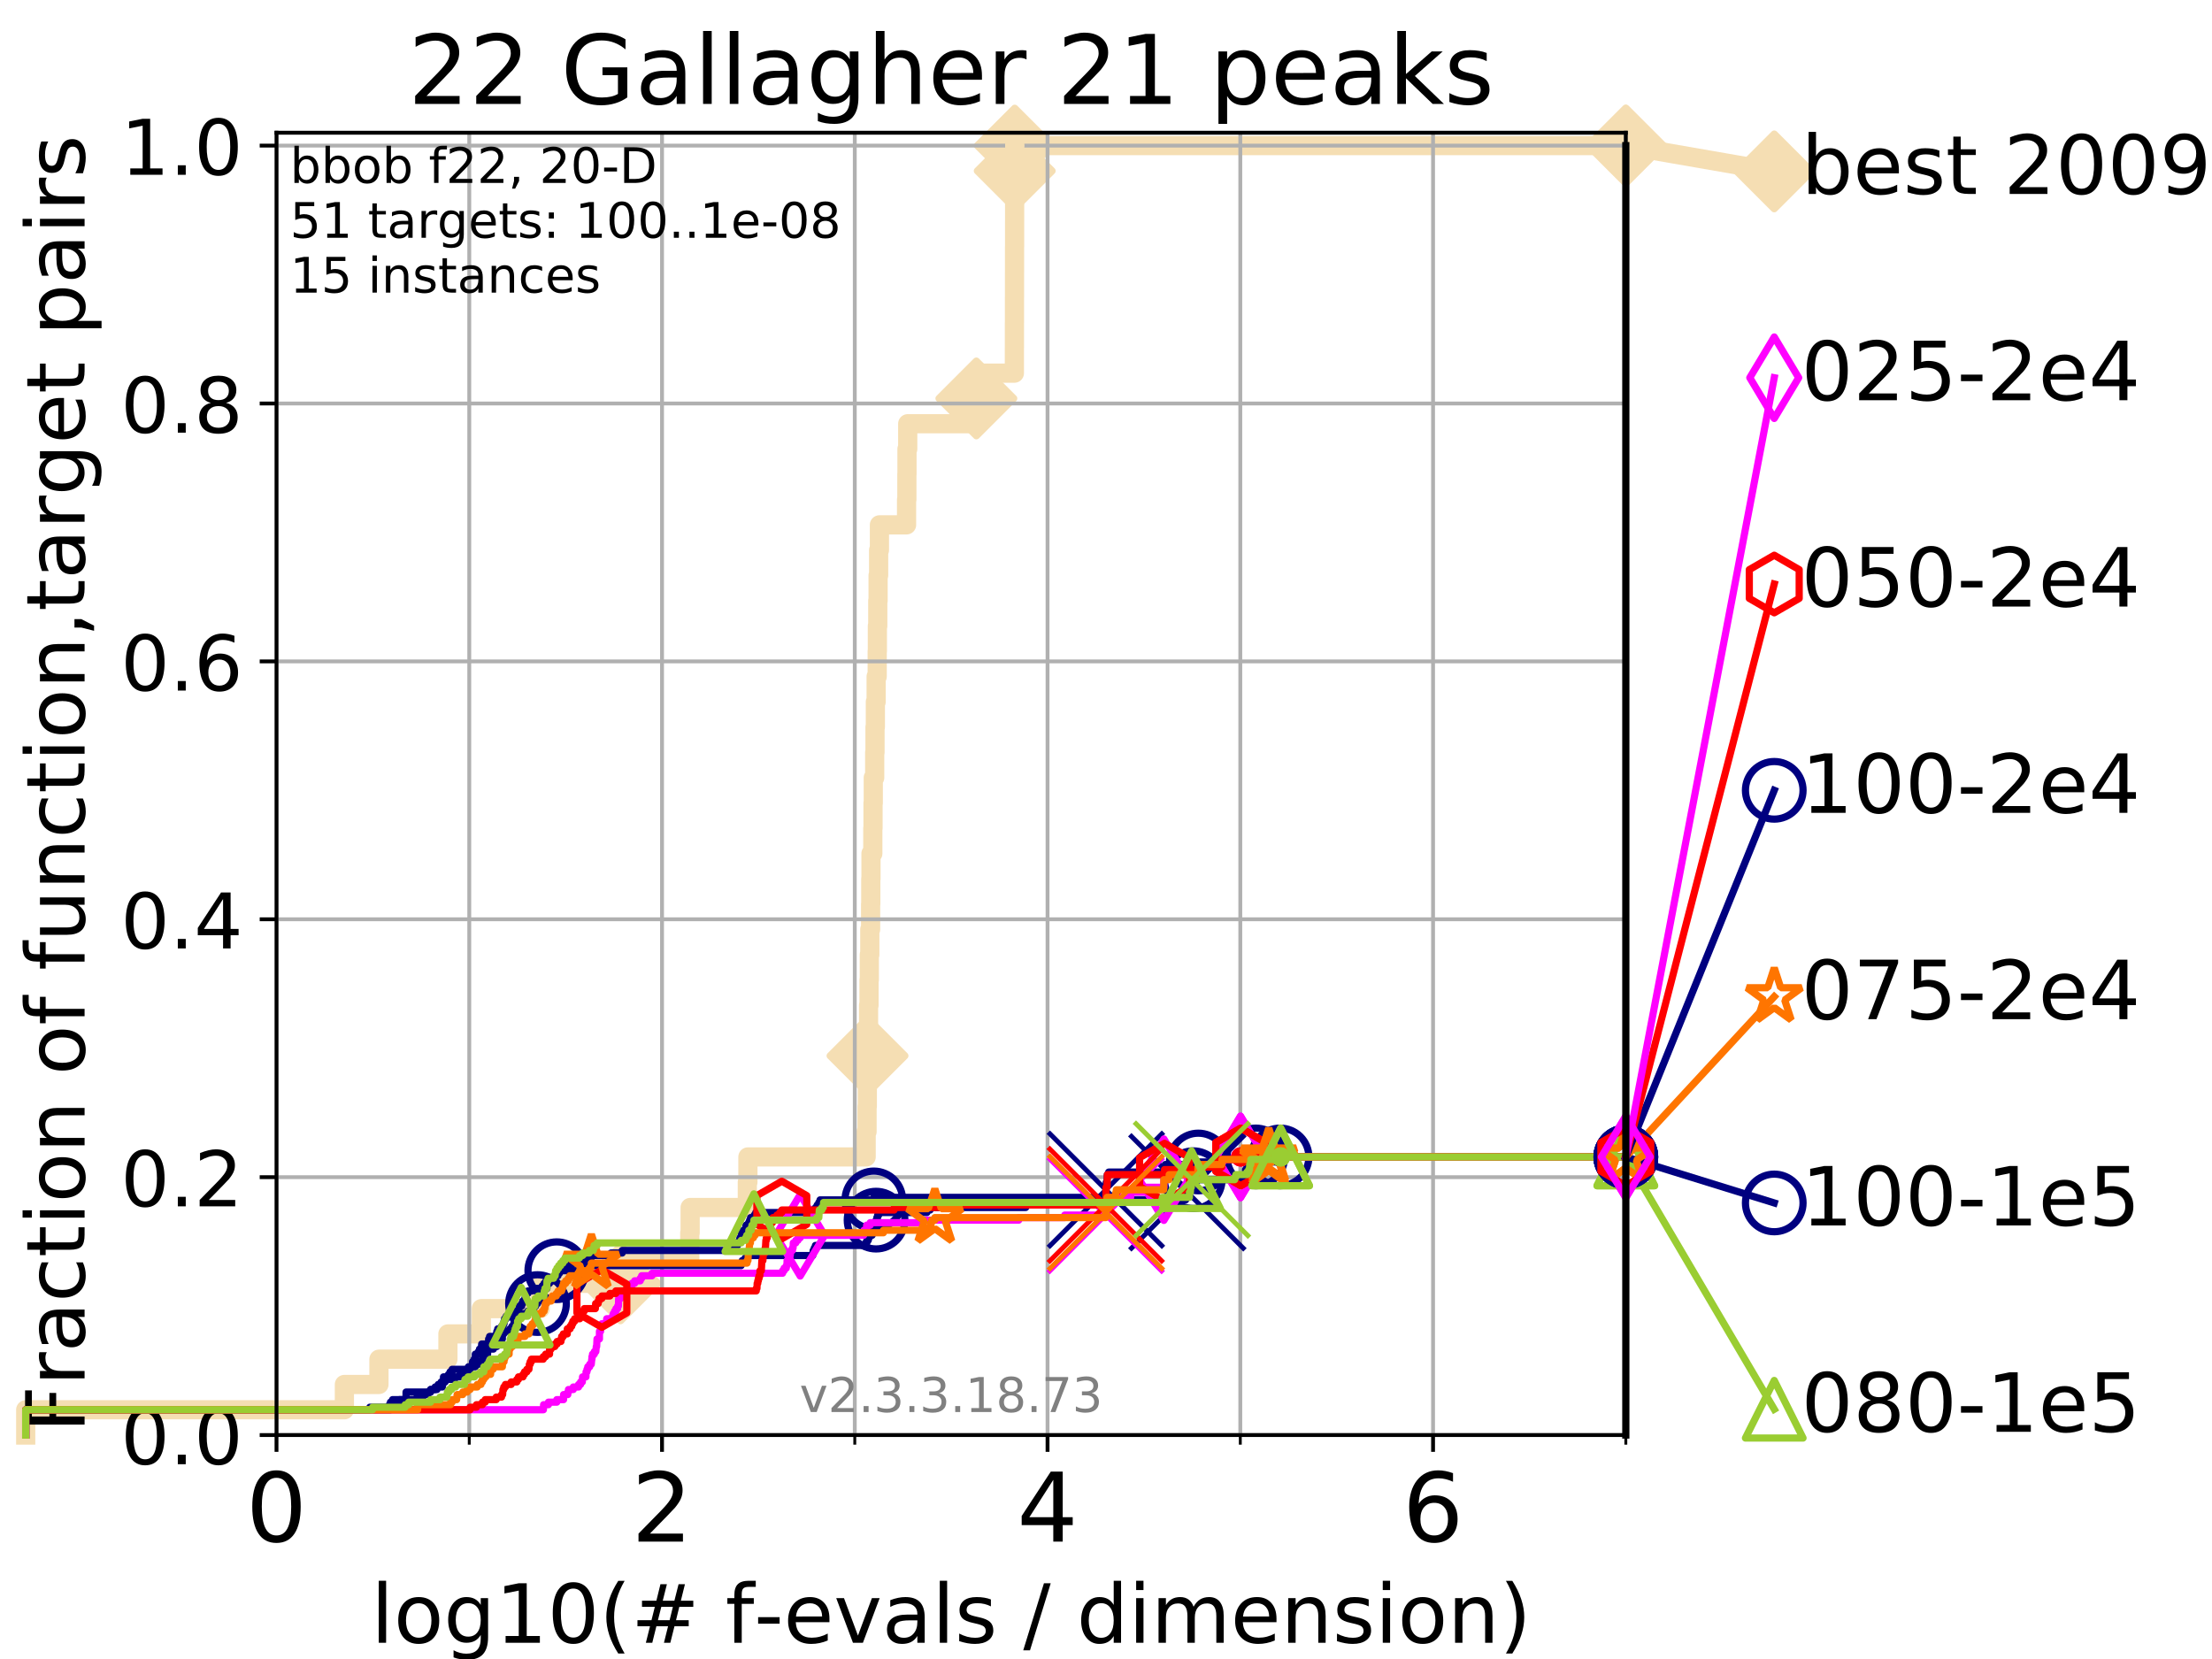 <?xml version="1.0" encoding="utf-8" standalone="no"?>
<!DOCTYPE svg PUBLIC "-//W3C//DTD SVG 1.1//EN"
  "http://www.w3.org/Graphics/SVG/1.1/DTD/svg11.dtd">
<!-- Created with matplotlib (https://matplotlib.org/) -->
<svg height="345.6pt" version="1.1" viewBox="0 0 460.8 345.6" width="460.8pt" xmlns="http://www.w3.org/2000/svg" xmlns:xlink="http://www.w3.org/1999/xlink">
 <defs>
  <style type="text/css">
*{stroke-linecap:butt;stroke-linejoin:round;}
  </style>
 </defs>
 <g id="figure_1">
  <g id="patch_1">
   <path d="M 0 345.6 
L 460.8 345.6 
L 460.8 0 
L 0 0 
z
" style="fill:#ffffff;"/>
  </g>
  <g id="axes_1">
   <g id="patch_2">
    <path d="M 57.6 298.944 
L 338.688 298.944 
L 338.688 27.648 
L 57.6 27.648 
z
" style="fill:#ffffff;"/>
   </g>
   <g id="line2d_1">
    <path d="M 5.357 298.944 
L 5.357 293.677 
L 71.742 293.677 
L 71.742 288.41 
L 78.942 288.41 
L 78.942 283.143 
L 93.31 283.143 
L 93.31 277.877 
L 100.268 277.877 
L 100.268 272.61 
L 112.544 272.61 
L 112.544 267.343 
L 129.276 267.343 
L 129.276 262.076 
L 143.691 262.076 
L 143.691 256.809 
L 143.772 256.809 
L 143.772 251.542 
L 155.679 251.542 
L 155.679 246.275 
L 155.804 246.275 
L 155.804 241.009 
L 180.436 241.009 
L 180.436 235.742 
L 180.624 235.742 
L 180.624 230.475 
L 180.678 230.475 
L 180.678 225.208 
L 180.718 225.208 
L 180.718 219.941 
L 180.872 219.941 
L 180.872 214.674 
L 180.937 214.674 
L 180.937 209.407 
L 181.033 209.407 
L 181.033 204.141 
L 181.095 204.141 
L 181.095 198.874 
L 181.196 198.874 
L 181.196 193.607 
L 181.364 193.607 
L 181.364 188.34 
L 181.4 188.34 
L 181.4 183.073 
L 181.442 183.073 
L 181.442 177.806 
L 181.822 177.806 
L 181.822 172.539 
L 181.866 172.539 
L 181.866 167.272 
L 181.921 167.272 
L 181.921 162.006 
L 182.216 162.006 
L 182.216 156.739 
L 182.279 156.739 
L 182.279 151.472 
L 182.354 151.472 
L 182.354 146.205 
L 182.517 146.205 
L 182.517 140.938 
L 182.736 140.938 
L 182.736 135.671 
L 182.773 135.671 
L 182.773 130.404 
L 182.856 130.404 
L 182.856 125.138 
L 182.923 125.138 
L 182.923 119.871 
L 183.036 119.871 
L 183.036 114.604 
L 183.201 114.604 
L 183.201 109.337 
L 188.853 109.337 
L 188.853 104.07 
L 188.917 104.07 
L 188.917 98.803 
L 188.942 98.803 
L 188.942 93.536 
L 189.096 93.536 
L 189.096 88.27 
L 203.362 88.27 
L 203.362 83.003 
L 203.394 83.003 
L 203.394 77.736 
L 211.314 77.736 
L 211.314 72.469 
L 211.323 72.469 
L 211.323 67.202 
L 211.334 67.202 
L 211.334 61.935 
L 211.341 61.935 
L 211.341 56.668 
L 211.347 56.668 
L 211.347 51.402 
L 211.362 51.402 
L 211.362 46.135 
L 211.367 46.135 
L 211.367 40.868 
L 211.372 40.868 
L 211.372 35.601 
L 211.385 35.601 
L 211.385 30.334 
L 338.688 30.334 
" style="fill:none;stroke:#f5deb3;stroke-linecap:square;stroke-width:4;"/>
   </g>
   <g id="line2d_2">
    <defs>
     <path d="M -0 7.778 
L 7.778 0 
L 0 -7.778 
L -7.778 -0 
z
" id="mf589b6626d" style="stroke:#f5deb3;stroke-linejoin:miter;stroke-width:1.5;"/>
    </defs>
    <g>
     <use style="fill:#f5deb3;stroke:#f5deb3;stroke-linejoin:miter;stroke-width:1.5;" x="129.276" xlink:href="#mf589b6626d" y="267.343"/>
     <use style="fill:#f5deb3;stroke:#f5deb3;stroke-linejoin:miter;stroke-width:1.5;" x="180.718" xlink:href="#mf589b6626d" y="219.941"/>
     <use style="fill:#f5deb3;stroke:#f5deb3;stroke-linejoin:miter;stroke-width:1.5;" x="203.394" xlink:href="#mf589b6626d" y="83.003"/>
     <use style="fill:#f5deb3;stroke:#f5deb3;stroke-linejoin:miter;stroke-width:1.5;" x="211.385" xlink:href="#mf589b6626d" y="35.601"/>
     <use style="fill:#f5deb3;stroke:#f5deb3;stroke-linejoin:miter;stroke-width:1.5;" x="211.385" xlink:href="#mf589b6626d" y="30.334"/>
     <use style="fill:#f5deb3;stroke:#f5deb3;stroke-linejoin:miter;stroke-width:1.5;" x="338.688" xlink:href="#mf589b6626d" y="30.334"/>
    </g>
   </g>
   <g id="line2d_3">
    <path style="fill:none;stroke:#f5deb3;stroke-linecap:square;stroke-width:4;"/>
    <g/>
   </g>
   <g id="line2d_4">
    <path d="M 338.688 30.334 
L 369.608 35.706 
" style="fill:none;stroke:#f5deb3;stroke-linecap:square;stroke-width:4;"/>
    <g>
     <use style="fill:#f5deb3;stroke:#f5deb3;stroke-linejoin:miter;stroke-width:1.5;" x="338.688" xlink:href="#mf589b6626d" y="30.334"/>
     <use style="fill:#f5deb3;stroke:#f5deb3;stroke-linejoin:miter;stroke-width:1.5;" x="369.608" xlink:href="#mf589b6626d" y="35.706"/>
    </g>
   </g>
   <g id="matplotlib.axis_1">
    <g id="xtick_1">
     <g id="line2d_5">
      <path clip-path="url(#p778be63d0f)" d="M 57.6 298.944 
L 57.6 27.648 
" style="fill:none;stroke:#b0b0b0;stroke-linecap:square;stroke-width:0.8;"/>
     </g>
     <g id="line2d_6">
      <defs>
       <path d="M 0 0 
L 0 3.5 
" id="m19030a320d" style="stroke:#000000;stroke-width:0.8;"/>
      </defs>
      <g>
       <use style="stroke:#000000;stroke-width:0.8;" x="57.6" xlink:href="#m19030a320d" y="298.944"/>
      </g>
     </g>
     <g id="text_1">
      <!-- 0 -->
      <defs>
       <path d="M 31.781 66.406 
Q 24.172 66.406 20.328 58.906 
Q 16.5 51.422 16.5 36.375 
Q 16.5 21.391 20.328 13.891 
Q 24.172 6.391 31.781 6.391 
Q 39.453 6.391 43.281 13.891 
Q 47.125 21.391 47.125 36.375 
Q 47.125 51.422 43.281 58.906 
Q 39.453 66.406 31.781 66.406 
z
M 31.781 74.219 
Q 44.047 74.219 50.516 64.516 
Q 56.984 54.828 56.984 36.375 
Q 56.984 17.969 50.516 8.266 
Q 44.047 -1.422 31.781 -1.422 
Q 19.531 -1.422 13.062 8.266 
Q 6.594 17.969 6.594 36.375 
Q 6.594 54.828 13.062 64.516 
Q 19.531 74.219 31.781 74.219 
z
" id="DejaVuSans-48"/>
      </defs>
      <g transform="translate(51.237 321.141)scale(0.2 -0.2)">
       <use xlink:href="#DejaVuSans-48"/>
      </g>
     </g>
    </g>
    <g id="xtick_2">
     <g id="line2d_7">
      <path clip-path="url(#p778be63d0f)" d="M 137.911 298.944 
L 137.911 27.648 
" style="fill:none;stroke:#b0b0b0;stroke-linecap:square;stroke-width:0.8;"/>
     </g>
     <g id="line2d_8">
      <g>
       <use style="stroke:#000000;stroke-width:0.8;" x="137.911" xlink:href="#m19030a320d" y="298.944"/>
      </g>
     </g>
     <g id="text_2">
      <!-- 2 -->
      <defs>
       <path d="M 19.188 8.297 
L 53.609 8.297 
L 53.609 0 
L 7.328 0 
L 7.328 8.297 
Q 12.938 14.109 22.625 23.891 
Q 32.328 33.688 34.812 36.531 
Q 39.547 41.844 41.422 45.531 
Q 43.312 49.219 43.312 52.781 
Q 43.312 58.594 39.234 62.25 
Q 35.156 65.922 28.609 65.922 
Q 23.969 65.922 18.812 64.312 
Q 13.672 62.703 7.812 59.422 
L 7.812 69.391 
Q 13.766 71.781 18.938 73 
Q 24.125 74.219 28.422 74.219 
Q 39.75 74.219 46.484 68.547 
Q 53.219 62.891 53.219 53.422 
Q 53.219 48.922 51.531 44.891 
Q 49.859 40.875 45.406 35.406 
Q 44.188 33.984 37.641 27.219 
Q 31.109 20.453 19.188 8.297 
z
" id="DejaVuSans-50"/>
      </defs>
      <g transform="translate(131.548 321.141)scale(0.2 -0.2)">
       <use xlink:href="#DejaVuSans-50"/>
      </g>
     </g>
    </g>
    <g id="xtick_3">
     <g id="line2d_9">
      <path clip-path="url(#p778be63d0f)" d="M 218.222 298.944 
L 218.222 27.648 
" style="fill:none;stroke:#b0b0b0;stroke-linecap:square;stroke-width:0.8;"/>
     </g>
     <g id="line2d_10">
      <g>
       <use style="stroke:#000000;stroke-width:0.8;" x="218.222" xlink:href="#m19030a320d" y="298.944"/>
      </g>
     </g>
     <g id="text_3">
      <!-- 4 -->
      <defs>
       <path d="M 37.797 64.312 
L 12.891 25.391 
L 37.797 25.391 
z
M 35.203 72.906 
L 47.609 72.906 
L 47.609 25.391 
L 58.016 25.391 
L 58.016 17.188 
L 47.609 17.188 
L 47.609 0 
L 37.797 0 
L 37.797 17.188 
L 4.891 17.188 
L 4.891 26.703 
z
" id="DejaVuSans-52"/>
      </defs>
      <g transform="translate(211.859 321.141)scale(0.2 -0.2)">
       <use xlink:href="#DejaVuSans-52"/>
      </g>
     </g>
    </g>
    <g id="xtick_4">
     <g id="line2d_11">
      <path clip-path="url(#p778be63d0f)" d="M 298.533 298.944 
L 298.533 27.648 
" style="fill:none;stroke:#b0b0b0;stroke-linecap:square;stroke-width:0.8;"/>
     </g>
     <g id="line2d_12">
      <g>
       <use style="stroke:#000000;stroke-width:0.8;" x="298.533" xlink:href="#m19030a320d" y="298.944"/>
      </g>
     </g>
     <g id="text_4">
      <!-- 6 -->
      <defs>
       <path d="M 33.016 40.375 
Q 26.375 40.375 22.484 35.828 
Q 18.609 31.297 18.609 23.391 
Q 18.609 15.531 22.484 10.953 
Q 26.375 6.391 33.016 6.391 
Q 39.656 6.391 43.531 10.953 
Q 47.406 15.531 47.406 23.391 
Q 47.406 31.297 43.531 35.828 
Q 39.656 40.375 33.016 40.375 
z
M 52.594 71.297 
L 52.594 62.312 
Q 48.875 64.062 45.094 64.984 
Q 41.312 65.922 37.594 65.922 
Q 27.828 65.922 22.672 59.328 
Q 17.531 52.734 16.797 39.406 
Q 19.672 43.656 24.016 45.922 
Q 28.375 48.188 33.594 48.188 
Q 44.578 48.188 50.953 41.516 
Q 57.328 34.859 57.328 23.391 
Q 57.328 12.156 50.688 5.359 
Q 44.047 -1.422 33.016 -1.422 
Q 20.359 -1.422 13.672 8.266 
Q 6.984 17.969 6.984 36.375 
Q 6.984 53.656 15.188 63.938 
Q 23.391 74.219 37.203 74.219 
Q 40.922 74.219 44.703 73.484 
Q 48.484 72.75 52.594 71.297 
z
" id="DejaVuSans-54"/>
      </defs>
      <g transform="translate(292.17 321.141)scale(0.2 -0.2)">
       <use xlink:href="#DejaVuSans-54"/>
      </g>
     </g>
    </g>
    <g id="xtick_5">
     <g id="line2d_13">
      <path clip-path="url(#p778be63d0f)" d="M 97.755 298.944 
L 97.755 27.648 
" style="fill:none;stroke:#b0b0b0;stroke-linecap:square;stroke-width:0.8;"/>
     </g>
     <g id="line2d_14">
      <defs>
       <path d="M 0 0 
L 0 2 
" id="md08491d8f6" style="stroke:#000000;stroke-width:0.6;"/>
      </defs>
      <g>
       <use style="stroke:#000000;stroke-width:0.6;" x="97.755" xlink:href="#md08491d8f6" y="298.944"/>
      </g>
     </g>
    </g>
    <g id="xtick_6">
     <g id="line2d_15">
      <path clip-path="url(#p778be63d0f)" d="M 178.066 298.944 
L 178.066 27.648 
" style="fill:none;stroke:#b0b0b0;stroke-linecap:square;stroke-width:0.8;"/>
     </g>
     <g id="line2d_16">
      <g>
       <use style="stroke:#000000;stroke-width:0.6;" x="178.066" xlink:href="#md08491d8f6" y="298.944"/>
      </g>
     </g>
    </g>
    <g id="xtick_7">
     <g id="line2d_17">
      <path clip-path="url(#p778be63d0f)" d="M 258.377 298.944 
L 258.377 27.648 
" style="fill:none;stroke:#b0b0b0;stroke-linecap:square;stroke-width:0.8;"/>
     </g>
     <g id="line2d_18">
      <g>
       <use style="stroke:#000000;stroke-width:0.6;" x="258.377" xlink:href="#md08491d8f6" y="298.944"/>
      </g>
     </g>
    </g>
    <g id="xtick_8">
     <g id="line2d_19">
      <path clip-path="url(#p778be63d0f)" d="M 338.688 298.944 
L 338.688 27.648 
" style="fill:none;stroke:#b0b0b0;stroke-linecap:square;stroke-width:0.8;"/>
     </g>
     <g id="line2d_20">
      <g>
       <use style="stroke:#000000;stroke-width:0.6;" x="338.688" xlink:href="#md08491d8f6" y="298.944"/>
      </g>
     </g>
    </g>
    <g id="text_5">
     <!-- log10(# f-evals / dimension) -->
     <defs>
      <path d="M 9.422 75.984 
L 18.406 75.984 
L 18.406 0 
L 9.422 0 
z
" id="DejaVuSans-108"/>
      <path d="M 30.609 48.391 
Q 23.391 48.391 19.188 42.75 
Q 14.984 37.109 14.984 27.297 
Q 14.984 17.484 19.156 11.844 
Q 23.344 6.203 30.609 6.203 
Q 37.797 6.203 41.984 11.859 
Q 46.188 17.531 46.188 27.297 
Q 46.188 37.016 41.984 42.703 
Q 37.797 48.391 30.609 48.391 
z
M 30.609 56 
Q 42.328 56 49.016 48.375 
Q 55.719 40.766 55.719 27.297 
Q 55.719 13.875 49.016 6.219 
Q 42.328 -1.422 30.609 -1.422 
Q 18.844 -1.422 12.172 6.219 
Q 5.516 13.875 5.516 27.297 
Q 5.516 40.766 12.172 48.375 
Q 18.844 56 30.609 56 
z
" id="DejaVuSans-111"/>
      <path d="M 45.406 27.984 
Q 45.406 37.75 41.375 43.109 
Q 37.359 48.484 30.078 48.484 
Q 22.859 48.484 18.828 43.109 
Q 14.797 37.75 14.797 27.984 
Q 14.797 18.266 18.828 12.891 
Q 22.859 7.516 30.078 7.516 
Q 37.359 7.516 41.375 12.891 
Q 45.406 18.266 45.406 27.984 
z
M 54.391 6.781 
Q 54.391 -7.172 48.188 -13.984 
Q 42 -20.797 29.203 -20.797 
Q 24.469 -20.797 20.266 -20.094 
Q 16.062 -19.391 12.109 -17.922 
L 12.109 -9.188 
Q 16.062 -11.328 19.922 -12.344 
Q 23.781 -13.375 27.781 -13.375 
Q 36.625 -13.375 41.016 -8.766 
Q 45.406 -4.156 45.406 5.172 
L 45.406 9.625 
Q 42.625 4.781 38.281 2.391 
Q 33.938 0 27.875 0 
Q 17.828 0 11.672 7.656 
Q 5.516 15.328 5.516 27.984 
Q 5.516 40.672 11.672 48.328 
Q 17.828 56 27.875 56 
Q 33.938 56 38.281 53.609 
Q 42.625 51.219 45.406 46.391 
L 45.406 54.688 
L 54.391 54.688 
z
" id="DejaVuSans-103"/>
      <path d="M 12.406 8.297 
L 28.516 8.297 
L 28.516 63.922 
L 10.984 60.406 
L 10.984 69.391 
L 28.422 72.906 
L 38.281 72.906 
L 38.281 8.297 
L 54.391 8.297 
L 54.391 0 
L 12.406 0 
z
" id="DejaVuSans-49"/>
      <path d="M 31 75.875 
Q 24.469 64.656 21.281 53.656 
Q 18.109 42.672 18.109 31.391 
Q 18.109 20.125 21.312 9.062 
Q 24.516 -2 31 -13.188 
L 23.188 -13.188 
Q 15.875 -1.703 12.234 9.375 
Q 8.594 20.453 8.594 31.391 
Q 8.594 42.281 12.203 53.312 
Q 15.828 64.359 23.188 75.875 
z
" id="DejaVuSans-40"/>
      <path d="M 51.125 44 
L 36.922 44 
L 32.812 27.688 
L 47.125 27.688 
z
M 43.797 71.781 
L 38.719 51.516 
L 52.984 51.516 
L 58.109 71.781 
L 65.922 71.781 
L 60.891 51.516 
L 76.125 51.516 
L 76.125 44 
L 58.984 44 
L 54.984 27.688 
L 70.516 27.688 
L 70.516 20.219 
L 53.078 20.219 
L 48 0 
L 40.188 0 
L 45.219 20.219 
L 30.906 20.219 
L 25.875 0 
L 18.016 0 
L 23.094 20.219 
L 7.719 20.219 
L 7.719 27.688 
L 24.906 27.688 
L 29 44 
L 13.281 44 
L 13.281 51.516 
L 30.906 51.516 
L 35.891 71.781 
z
" id="DejaVuSans-35"/>
      <path id="DejaVuSans-32"/>
      <path d="M 37.109 75.984 
L 37.109 68.5 
L 28.516 68.5 
Q 23.688 68.5 21.797 66.547 
Q 19.922 64.594 19.922 59.516 
L 19.922 54.688 
L 34.719 54.688 
L 34.719 47.703 
L 19.922 47.703 
L 19.922 0 
L 10.891 0 
L 10.891 47.703 
L 2.297 47.703 
L 2.297 54.688 
L 10.891 54.688 
L 10.891 58.5 
Q 10.891 67.625 15.141 71.797 
Q 19.391 75.984 28.609 75.984 
z
" id="DejaVuSans-102"/>
      <path d="M 4.891 31.391 
L 31.203 31.391 
L 31.203 23.391 
L 4.891 23.391 
z
" id="DejaVuSans-45"/>
      <path d="M 56.203 29.594 
L 56.203 25.203 
L 14.891 25.203 
Q 15.484 15.922 20.484 11.062 
Q 25.484 6.203 34.422 6.203 
Q 39.594 6.203 44.453 7.469 
Q 49.312 8.734 54.109 11.281 
L 54.109 2.781 
Q 49.266 0.734 44.188 -0.344 
Q 39.109 -1.422 33.891 -1.422 
Q 20.797 -1.422 13.156 6.188 
Q 5.516 13.812 5.516 26.812 
Q 5.516 40.234 12.766 48.109 
Q 20.016 56 32.328 56 
Q 43.359 56 49.781 48.891 
Q 56.203 41.797 56.203 29.594 
z
M 47.219 32.234 
Q 47.125 39.594 43.094 43.984 
Q 39.062 48.391 32.422 48.391 
Q 24.906 48.391 20.391 44.141 
Q 15.875 39.891 15.188 32.172 
z
" id="DejaVuSans-101"/>
      <path d="M 2.984 54.688 
L 12.5 54.688 
L 29.594 8.797 
L 46.688 54.688 
L 56.203 54.688 
L 35.688 0 
L 23.484 0 
z
" id="DejaVuSans-118"/>
      <path d="M 34.281 27.484 
Q 23.391 27.484 19.188 25 
Q 14.984 22.516 14.984 16.5 
Q 14.984 11.719 18.141 8.906 
Q 21.297 6.109 26.703 6.109 
Q 34.188 6.109 38.703 11.406 
Q 43.219 16.703 43.219 25.484 
L 43.219 27.484 
z
M 52.203 31.203 
L 52.203 0 
L 43.219 0 
L 43.219 8.297 
Q 40.141 3.328 35.547 0.953 
Q 30.953 -1.422 24.312 -1.422 
Q 15.922 -1.422 10.953 3.297 
Q 6 8.016 6 15.922 
Q 6 25.141 12.172 29.828 
Q 18.359 34.516 30.609 34.516 
L 43.219 34.516 
L 43.219 35.406 
Q 43.219 41.609 39.141 45 
Q 35.062 48.391 27.688 48.391 
Q 23 48.391 18.547 47.266 
Q 14.109 46.141 10.016 43.891 
L 10.016 52.203 
Q 14.938 54.109 19.578 55.047 
Q 24.219 56 28.609 56 
Q 40.484 56 46.344 49.844 
Q 52.203 43.703 52.203 31.203 
z
" id="DejaVuSans-97"/>
      <path d="M 44.281 53.078 
L 44.281 44.578 
Q 40.484 46.531 36.375 47.5 
Q 32.281 48.484 27.875 48.484 
Q 21.188 48.484 17.844 46.438 
Q 14.5 44.391 14.5 40.281 
Q 14.5 37.156 16.891 35.375 
Q 19.281 33.594 26.516 31.984 
L 29.594 31.297 
Q 39.156 29.25 43.188 25.516 
Q 47.219 21.781 47.219 15.094 
Q 47.219 7.469 41.188 3.016 
Q 35.156 -1.422 24.609 -1.422 
Q 20.219 -1.422 15.453 -0.562 
Q 10.688 0.297 5.422 2 
L 5.422 11.281 
Q 10.406 8.688 15.234 7.391 
Q 20.062 6.109 24.812 6.109 
Q 31.156 6.109 34.562 8.281 
Q 37.984 10.453 37.984 14.406 
Q 37.984 18.062 35.516 20.016 
Q 33.062 21.969 24.703 23.781 
L 21.578 24.516 
Q 13.234 26.266 9.516 29.906 
Q 5.812 33.547 5.812 39.891 
Q 5.812 47.609 11.281 51.797 
Q 16.75 56 26.812 56 
Q 31.781 56 36.172 55.266 
Q 40.578 54.547 44.281 53.078 
z
" id="DejaVuSans-115"/>
      <path d="M 25.391 72.906 
L 33.688 72.906 
L 8.297 -9.281 
L 0 -9.281 
z
" id="DejaVuSans-47"/>
      <path d="M 45.406 46.391 
L 45.406 75.984 
L 54.391 75.984 
L 54.391 0 
L 45.406 0 
L 45.406 8.203 
Q 42.578 3.328 38.25 0.953 
Q 33.938 -1.422 27.875 -1.422 
Q 17.969 -1.422 11.734 6.484 
Q 5.516 14.406 5.516 27.297 
Q 5.516 40.188 11.734 48.094 
Q 17.969 56 27.875 56 
Q 33.938 56 38.25 53.625 
Q 42.578 51.266 45.406 46.391 
z
M 14.797 27.297 
Q 14.797 17.391 18.875 11.75 
Q 22.953 6.109 30.078 6.109 
Q 37.203 6.109 41.297 11.75 
Q 45.406 17.391 45.406 27.297 
Q 45.406 37.203 41.297 42.844 
Q 37.203 48.484 30.078 48.484 
Q 22.953 48.484 18.875 42.844 
Q 14.797 37.203 14.797 27.297 
z
" id="DejaVuSans-100"/>
      <path d="M 9.422 54.688 
L 18.406 54.688 
L 18.406 0 
L 9.422 0 
z
M 9.422 75.984 
L 18.406 75.984 
L 18.406 64.594 
L 9.422 64.594 
z
" id="DejaVuSans-105"/>
      <path d="M 52 44.188 
Q 55.375 50.25 60.062 53.125 
Q 64.75 56 71.094 56 
Q 79.641 56 84.281 50.016 
Q 88.922 44.047 88.922 33.016 
L 88.922 0 
L 79.891 0 
L 79.891 32.719 
Q 79.891 40.578 77.094 44.375 
Q 74.312 48.188 68.609 48.188 
Q 61.625 48.188 57.562 43.547 
Q 53.516 38.922 53.516 30.906 
L 53.516 0 
L 44.484 0 
L 44.484 32.719 
Q 44.484 40.625 41.703 44.406 
Q 38.922 48.188 33.109 48.188 
Q 26.219 48.188 22.156 43.531 
Q 18.109 38.875 18.109 30.906 
L 18.109 0 
L 9.078 0 
L 9.078 54.688 
L 18.109 54.688 
L 18.109 46.188 
Q 21.188 51.219 25.484 53.609 
Q 29.781 56 35.688 56 
Q 41.656 56 45.828 52.969 
Q 50 49.953 52 44.188 
z
" id="DejaVuSans-109"/>
      <path d="M 54.891 33.016 
L 54.891 0 
L 45.906 0 
L 45.906 32.719 
Q 45.906 40.484 42.875 44.328 
Q 39.844 48.188 33.797 48.188 
Q 26.516 48.188 22.312 43.547 
Q 18.109 38.922 18.109 30.906 
L 18.109 0 
L 9.078 0 
L 9.078 54.688 
L 18.109 54.688 
L 18.109 46.188 
Q 21.344 51.125 25.703 53.562 
Q 30.078 56 35.797 56 
Q 45.219 56 50.047 50.172 
Q 54.891 44.344 54.891 33.016 
z
" id="DejaVuSans-110"/>
      <path d="M 8.016 75.875 
L 15.828 75.875 
Q 23.141 64.359 26.781 53.312 
Q 30.422 42.281 30.422 31.391 
Q 30.422 20.453 26.781 9.375 
Q 23.141 -1.703 15.828 -13.188 
L 8.016 -13.188 
Q 14.5 -2 17.703 9.062 
Q 20.906 20.125 20.906 31.391 
Q 20.906 42.672 17.703 53.656 
Q 14.5 64.656 8.016 75.875 
z
" id="DejaVuSans-41"/>
     </defs>
     <g transform="translate(77.303 342.218)scale(0.17 -0.17)">
      <use xlink:href="#DejaVuSans-108"/>
      <use x="27.783" xlink:href="#DejaVuSans-111"/>
      <use x="88.965" xlink:href="#DejaVuSans-103"/>
      <use x="152.441" xlink:href="#DejaVuSans-49"/>
      <use x="216.064" xlink:href="#DejaVuSans-48"/>
      <use x="279.688" xlink:href="#DejaVuSans-40"/>
      <use x="318.701" xlink:href="#DejaVuSans-35"/>
      <use x="402.49" xlink:href="#DejaVuSans-32"/>
      <use x="434.277" xlink:href="#DejaVuSans-102"/>
      <use x="469.404" xlink:href="#DejaVuSans-45"/>
      <use x="505.488" xlink:href="#DejaVuSans-101"/>
      <use x="567.012" xlink:href="#DejaVuSans-118"/>
      <use x="626.191" xlink:href="#DejaVuSans-97"/>
      <use x="687.471" xlink:href="#DejaVuSans-108"/>
      <use x="715.254" xlink:href="#DejaVuSans-115"/>
      <use x="767.354" xlink:href="#DejaVuSans-32"/>
      <use x="799.141" xlink:href="#DejaVuSans-47"/>
      <use x="832.832" xlink:href="#DejaVuSans-32"/>
      <use x="864.619" xlink:href="#DejaVuSans-100"/>
      <use x="928.096" xlink:href="#DejaVuSans-105"/>
      <use x="955.879" xlink:href="#DejaVuSans-109"/>
      <use x="1053.291" xlink:href="#DejaVuSans-101"/>
      <use x="1114.814" xlink:href="#DejaVuSans-110"/>
      <use x="1178.193" xlink:href="#DejaVuSans-115"/>
      <use x="1230.293" xlink:href="#DejaVuSans-105"/>
      <use x="1258.076" xlink:href="#DejaVuSans-111"/>
      <use x="1319.258" xlink:href="#DejaVuSans-110"/>
      <use x="1382.637" xlink:href="#DejaVuSans-41"/>
     </g>
    </g>
   </g>
   <g id="matplotlib.axis_2">
    <g id="ytick_1">
     <g id="line2d_21">
      <path clip-path="url(#p778be63d0f)" d="M 57.6 298.944 
L 338.688 298.944 
" style="fill:none;stroke:#b0b0b0;stroke-linecap:square;stroke-width:0.8;"/>
     </g>
     <g id="line2d_22">
      <defs>
       <path d="M 0 0 
L -3.5 0 
" id="m54d1a645eb" style="stroke:#000000;stroke-width:0.8;"/>
      </defs>
      <g>
       <use style="stroke:#000000;stroke-width:0.8;" x="57.6" xlink:href="#m54d1a645eb" y="298.944"/>
      </g>
     </g>
     <g id="text_6">
      <!-- 0.0 -->
      <defs>
       <path d="M 10.688 12.406 
L 21 12.406 
L 21 0 
L 10.688 0 
z
" id="DejaVuSans-46"/>
      </defs>
      <g transform="translate(25.155 305.023)scale(0.16 -0.16)">
       <use xlink:href="#DejaVuSans-48"/>
       <use x="63.623" xlink:href="#DejaVuSans-46"/>
       <use x="95.41" xlink:href="#DejaVuSans-48"/>
      </g>
     </g>
    </g>
    <g id="ytick_2">
     <g id="line2d_23">
      <path clip-path="url(#p778be63d0f)" d="M 57.6 245.222 
L 338.688 245.222 
" style="fill:none;stroke:#b0b0b0;stroke-linecap:square;stroke-width:0.8;"/>
     </g>
     <g id="line2d_24">
      <g>
       <use style="stroke:#000000;stroke-width:0.8;" x="57.6" xlink:href="#m54d1a645eb" y="245.222"/>
      </g>
     </g>
     <g id="text_7">
      <!-- 0.2 -->
      <g transform="translate(25.155 251.301)scale(0.16 -0.16)">
       <use xlink:href="#DejaVuSans-48"/>
       <use x="63.623" xlink:href="#DejaVuSans-46"/>
       <use x="95.41" xlink:href="#DejaVuSans-50"/>
      </g>
     </g>
    </g>
    <g id="ytick_3">
     <g id="line2d_25">
      <path clip-path="url(#p778be63d0f)" d="M 57.6 191.5 
L 338.688 191.5 
" style="fill:none;stroke:#b0b0b0;stroke-linecap:square;stroke-width:0.8;"/>
     </g>
     <g id="line2d_26">
      <g>
       <use style="stroke:#000000;stroke-width:0.8;" x="57.6" xlink:href="#m54d1a645eb" y="191.5"/>
      </g>
     </g>
     <g id="text_8">
      <!-- 0.4 -->
      <g transform="translate(25.155 197.579)scale(0.16 -0.16)">
       <use xlink:href="#DejaVuSans-48"/>
       <use x="63.623" xlink:href="#DejaVuSans-46"/>
       <use x="95.41" xlink:href="#DejaVuSans-52"/>
      </g>
     </g>
    </g>
    <g id="ytick_4">
     <g id="line2d_27">
      <path clip-path="url(#p778be63d0f)" d="M 57.6 137.778 
L 338.688 137.778 
" style="fill:none;stroke:#b0b0b0;stroke-linecap:square;stroke-width:0.8;"/>
     </g>
     <g id="line2d_28">
      <g>
       <use style="stroke:#000000;stroke-width:0.8;" x="57.6" xlink:href="#m54d1a645eb" y="137.778"/>
      </g>
     </g>
     <g id="text_9">
      <!-- 0.6 -->
      <g transform="translate(25.155 143.857)scale(0.16 -0.16)">
       <use xlink:href="#DejaVuSans-48"/>
       <use x="63.623" xlink:href="#DejaVuSans-46"/>
       <use x="95.41" xlink:href="#DejaVuSans-54"/>
      </g>
     </g>
    </g>
    <g id="ytick_5">
     <g id="line2d_29">
      <path clip-path="url(#p778be63d0f)" d="M 57.6 84.056 
L 338.688 84.056 
" style="fill:none;stroke:#b0b0b0;stroke-linecap:square;stroke-width:0.8;"/>
     </g>
     <g id="line2d_30">
      <g>
       <use style="stroke:#000000;stroke-width:0.8;" x="57.6" xlink:href="#m54d1a645eb" y="84.056"/>
      </g>
     </g>
     <g id="text_10">
      <!-- 0.8 -->
      <defs>
       <path d="M 31.781 34.625 
Q 24.75 34.625 20.719 30.859 
Q 16.703 27.094 16.703 20.516 
Q 16.703 13.922 20.719 10.156 
Q 24.75 6.391 31.781 6.391 
Q 38.812 6.391 42.859 10.172 
Q 46.922 13.969 46.922 20.516 
Q 46.922 27.094 42.891 30.859 
Q 38.875 34.625 31.781 34.625 
z
M 21.922 38.812 
Q 15.578 40.375 12.031 44.719 
Q 8.5 49.078 8.5 55.328 
Q 8.5 64.062 14.719 69.141 
Q 20.953 74.219 31.781 74.219 
Q 42.672 74.219 48.875 69.141 
Q 55.078 64.062 55.078 55.328 
Q 55.078 49.078 51.531 44.719 
Q 48 40.375 41.703 38.812 
Q 48.828 37.156 52.797 32.312 
Q 56.781 27.484 56.781 20.516 
Q 56.781 9.906 50.312 4.234 
Q 43.844 -1.422 31.781 -1.422 
Q 19.734 -1.422 13.25 4.234 
Q 6.781 9.906 6.781 20.516 
Q 6.781 27.484 10.781 32.312 
Q 14.797 37.156 21.922 38.812 
z
M 18.312 54.391 
Q 18.312 48.734 21.844 45.562 
Q 25.391 42.391 31.781 42.391 
Q 38.141 42.391 41.719 45.562 
Q 45.312 48.734 45.312 54.391 
Q 45.312 60.062 41.719 63.234 
Q 38.141 66.406 31.781 66.406 
Q 25.391 66.406 21.844 63.234 
Q 18.312 60.062 18.312 54.391 
z
" id="DejaVuSans-56"/>
      </defs>
      <g transform="translate(25.155 90.135)scale(0.16 -0.16)">
       <use xlink:href="#DejaVuSans-48"/>
       <use x="63.623" xlink:href="#DejaVuSans-46"/>
       <use x="95.41" xlink:href="#DejaVuSans-56"/>
      </g>
     </g>
    </g>
    <g id="ytick_6">
     <g id="line2d_31">
      <path clip-path="url(#p778be63d0f)" d="M 57.6 30.334 
L 338.688 30.334 
" style="fill:none;stroke:#b0b0b0;stroke-linecap:square;stroke-width:0.8;"/>
     </g>
     <g id="line2d_32">
      <g>
       <use style="stroke:#000000;stroke-width:0.8;" x="57.6" xlink:href="#m54d1a645eb" y="30.334"/>
      </g>
     </g>
     <g id="text_11">
      <!-- 1.0 -->
      <g transform="translate(25.155 36.413)scale(0.16 -0.16)">
       <use xlink:href="#DejaVuSans-49"/>
       <use x="63.623" xlink:href="#DejaVuSans-46"/>
       <use x="95.41" xlink:href="#DejaVuSans-48"/>
      </g>
     </g>
    </g>
    <g id="text_12">
     <!-- Fraction of function,target pairs -->
     <defs>
      <path d="M 9.812 72.906 
L 51.703 72.906 
L 51.703 64.594 
L 19.672 64.594 
L 19.672 43.109 
L 48.578 43.109 
L 48.578 34.812 
L 19.672 34.812 
L 19.672 0 
L 9.812 0 
z
" id="DejaVuSans-70"/>
      <path d="M 41.109 46.297 
Q 39.594 47.172 37.812 47.578 
Q 36.031 48 33.891 48 
Q 26.266 48 22.188 43.047 
Q 18.109 38.094 18.109 28.812 
L 18.109 0 
L 9.078 0 
L 9.078 54.688 
L 18.109 54.688 
L 18.109 46.188 
Q 20.953 51.172 25.484 53.578 
Q 30.031 56 36.531 56 
Q 37.453 56 38.578 55.875 
Q 39.703 55.766 41.062 55.516 
z
" id="DejaVuSans-114"/>
      <path d="M 48.781 52.594 
L 48.781 44.188 
Q 44.969 46.297 41.141 47.344 
Q 37.312 48.391 33.406 48.391 
Q 24.656 48.391 19.812 42.844 
Q 14.984 37.312 14.984 27.297 
Q 14.984 17.281 19.812 11.734 
Q 24.656 6.203 33.406 6.203 
Q 37.312 6.203 41.141 7.25 
Q 44.969 8.297 48.781 10.406 
L 48.781 2.094 
Q 45.016 0.344 40.984 -0.531 
Q 36.969 -1.422 32.422 -1.422 
Q 20.062 -1.422 12.781 6.344 
Q 5.516 14.109 5.516 27.297 
Q 5.516 40.672 12.859 48.328 
Q 20.219 56 33.016 56 
Q 37.156 56 41.109 55.141 
Q 45.062 54.297 48.781 52.594 
z
" id="DejaVuSans-99"/>
      <path d="M 18.312 70.219 
L 18.312 54.688 
L 36.812 54.688 
L 36.812 47.703 
L 18.312 47.703 
L 18.312 18.016 
Q 18.312 11.328 20.141 9.422 
Q 21.969 7.516 27.594 7.516 
L 36.812 7.516 
L 36.812 0 
L 27.594 0 
Q 17.188 0 13.234 3.875 
Q 9.281 7.766 9.281 18.016 
L 9.281 47.703 
L 2.688 47.703 
L 2.688 54.688 
L 9.281 54.688 
L 9.281 70.219 
z
" id="DejaVuSans-116"/>
      <path d="M 8.5 21.578 
L 8.5 54.688 
L 17.484 54.688 
L 17.484 21.922 
Q 17.484 14.156 20.5 10.266 
Q 23.531 6.391 29.594 6.391 
Q 36.859 6.391 41.078 11.031 
Q 45.312 15.672 45.312 23.688 
L 45.312 54.688 
L 54.297 54.688 
L 54.297 0 
L 45.312 0 
L 45.312 8.406 
Q 42.047 3.422 37.719 1 
Q 33.406 -1.422 27.688 -1.422 
Q 18.266 -1.422 13.375 4.438 
Q 8.5 10.297 8.5 21.578 
z
M 31.109 56 
z
" id="DejaVuSans-117"/>
      <path d="M 11.719 12.406 
L 22.016 12.406 
L 22.016 4 
L 14.016 -11.625 
L 7.719 -11.625 
L 11.719 4 
z
" id="DejaVuSans-44"/>
      <path d="M 18.109 8.203 
L 18.109 -20.797 
L 9.078 -20.797 
L 9.078 54.688 
L 18.109 54.688 
L 18.109 46.391 
Q 20.953 51.266 25.266 53.625 
Q 29.594 56 35.594 56 
Q 45.562 56 51.781 48.094 
Q 58.016 40.188 58.016 27.297 
Q 58.016 14.406 51.781 6.484 
Q 45.562 -1.422 35.594 -1.422 
Q 29.594 -1.422 25.266 0.953 
Q 20.953 3.328 18.109 8.203 
z
M 48.688 27.297 
Q 48.688 37.203 44.609 42.844 
Q 40.531 48.484 33.406 48.484 
Q 26.266 48.484 22.188 42.844 
Q 18.109 37.203 18.109 27.297 
Q 18.109 17.391 22.188 11.75 
Q 26.266 6.109 33.406 6.109 
Q 40.531 6.109 44.609 11.75 
Q 48.688 17.391 48.688 27.297 
z
" id="DejaVuSans-112"/>
     </defs>
     <g transform="translate(17.62 298.435)rotate(-90)scale(0.17 -0.17)">
      <use xlink:href="#DejaVuSans-70"/>
      <use x="57.41" xlink:href="#DejaVuSans-114"/>
      <use x="98.523" xlink:href="#DejaVuSans-97"/>
      <use x="159.803" xlink:href="#DejaVuSans-99"/>
      <use x="214.783" xlink:href="#DejaVuSans-116"/>
      <use x="253.992" xlink:href="#DejaVuSans-105"/>
      <use x="281.775" xlink:href="#DejaVuSans-111"/>
      <use x="342.957" xlink:href="#DejaVuSans-110"/>
      <use x="406.336" xlink:href="#DejaVuSans-32"/>
      <use x="438.123" xlink:href="#DejaVuSans-111"/>
      <use x="499.305" xlink:href="#DejaVuSans-102"/>
      <use x="534.51" xlink:href="#DejaVuSans-32"/>
      <use x="566.297" xlink:href="#DejaVuSans-102"/>
      <use x="601.502" xlink:href="#DejaVuSans-117"/>
      <use x="664.881" xlink:href="#DejaVuSans-110"/>
      <use x="728.26" xlink:href="#DejaVuSans-99"/>
      <use x="783.24" xlink:href="#DejaVuSans-116"/>
      <use x="822.449" xlink:href="#DejaVuSans-105"/>
      <use x="850.232" xlink:href="#DejaVuSans-111"/>
      <use x="911.414" xlink:href="#DejaVuSans-110"/>
      <use x="974.793" xlink:href="#DejaVuSans-44"/>
      <use x="1006.58" xlink:href="#DejaVuSans-116"/>
      <use x="1045.789" xlink:href="#DejaVuSans-97"/>
      <use x="1107.068" xlink:href="#DejaVuSans-114"/>
      <use x="1148.166" xlink:href="#DejaVuSans-103"/>
      <use x="1211.643" xlink:href="#DejaVuSans-101"/>
      <use x="1273.166" xlink:href="#DejaVuSans-116"/>
      <use x="1312.375" xlink:href="#DejaVuSans-32"/>
      <use x="1344.162" xlink:href="#DejaVuSans-112"/>
      <use x="1407.639" xlink:href="#DejaVuSans-97"/>
      <use x="1468.918" xlink:href="#DejaVuSans-105"/>
      <use x="1496.701" xlink:href="#DejaVuSans-114"/>
      <use x="1537.814" xlink:href="#DejaVuSans-115"/>
     </g>
    </g>
   </g>
   <g id="line2d_33">
    <defs>
     <path d="M 0 1.5 
C 0.398 1.5 0.779 1.342 1.061 1.061 
C 1.342 0.779 1.5 0.398 1.5 0 
C 1.5 -0.398 1.342 -0.779 1.061 -1.061 
C 0.779 -1.342 0.398 -1.5 0 -1.5 
C -0.398 -1.5 -0.779 -1.342 -1.061 -1.061 
C -1.342 -0.779 -1.5 -0.398 -1.5 0 
C -1.5 0.398 -1.342 0.779 -1.061 1.061 
C -0.779 1.342 -0.398 1.5 0 1.5 
z
" id="mb622e2ddb7" style="stroke:#f5deb3;"/>
    </defs>
    <g>
     <use style="fill:#f5deb3;stroke:#f5deb3;" x="211.385" xlink:href="#mb622e2ddb7" y="30.334"/>
     <use style="fill:#f5deb3;stroke:#f5deb3;" x="211.385" xlink:href="#mb622e2ddb7" y="30.334"/>
    </g>
   </g>
   <g id="line2d_34">
    <defs>
     <path d="M 0 1.5 
C 0.398 1.5 0.779 1.342 1.061 1.061 
C 1.342 0.779 1.5 0.398 1.5 0 
C 1.5 -0.398 1.342 -0.779 1.061 -1.061 
C 0.779 -1.342 0.398 -1.5 0 -1.5 
C -0.398 -1.5 -0.779 -1.342 -1.061 -1.061 
C -1.342 -0.779 -1.5 -0.398 -1.5 0 
C -1.5 0.398 -1.342 0.779 -1.061 1.061 
C -0.779 1.342 -0.398 1.5 0 1.5 
z
" id="m16312a28e4" style="stroke:#000080;"/>
    </defs>
    <g>
     <use style="fill:#000080;stroke:#000080;" x="261.618" xlink:href="#m16312a28e4" y="241.009"/>
     <use style="fill:#000080;stroke:#000080;" x="261.618" xlink:href="#m16312a28e4" y="241.009"/>
    </g>
   </g>
   <g id="line2d_35">
    <path d="M 5.357 298.944 
L 5.357 293.677 
L 81.334 293.677 
L 81.334 293.15 
L 83.037 293.15 
L 83.037 292.624 
L 83.239 292.624 
L 83.239 291.57 
L 86.847 291.57 
L 86.847 291.044 
L 88.105 291.044 
L 88.105 290.517 
L 89.135 290.517 
L 89.135 289.99 
L 89.698 289.99 
L 89.698 289.464 
L 90.641 289.464 
L 90.641 288.937 
L 91.284 288.937 
L 91.284 288.41 
L 91.905 288.41 
L 91.905 287.884 
L 92.386 287.884 
L 92.386 286.83 
L 93.422 286.83 
L 93.422 286.304 
L 93.755 286.304 
L 93.755 285.777 
L 94.188 285.777 
L 94.188 285.25 
L 97.929 285.25 
L 97.929 284.723 
L 98.439 284.723 
L 98.439 283.67 
L 98.772 283.67 
L 98.772 283.143 
L 99.017 283.143 
L 99.017 282.09 
L 99.654 282.09 
L 99.654 281.563 
L 99.887 281.563 
L 99.887 281.037 
L 100.268 281.037 
L 100.344 279.983 
L 101.786 279.983 
L 101.786 278.93 
L 101.992 278.93 
L 101.992 278.403 
L 103.372 278.403 
L 103.372 277.877 
L 103.498 277.877 
L 103.498 277.35 
L 103.685 277.35 
L 103.685 276.823 
L 104.474 276.823 
L 104.474 276.296 
L 104.826 276.296 
L 104.826 275.77 
L 105 275.77 
L 105 275.243 
L 105.115 275.243 
L 105.115 274.716 
L 105.454 274.716 
L 105.454 274.19 
L 106.803 274.19 
L 106.803 273.663 
L 107.314 273.663 
L 107.314 273.136 
L 108.054 273.136 
L 108.151 272.083 
L 108.671 272.083 
L 108.671 271.556 
L 108.903 271.556 
L 108.903 271.03 
L 109.312 271.03 
L 109.312 270.503 
L 109.447 270.503 
L 109.491 269.45 
L 109.974 269.45 
L 109.974 268.923 
L 110.901 268.923 
L 110.901 268.396 
L 112.95 268.396 
L 112.95 267.87 
L 113.347 267.87 
L 113.347 267.343 
L 113.735 267.343 
L 113.735 266.816 
L 114.882 266.816 
L 114.882 266.289 
L 115.649 266.289 
L 115.649 265.763 
L 115.959 265.763 
L 115.989 264.709 
L 117.088 264.709 
L 117.088 264.183 
L 117.958 264.183 
L 117.958 263.656 
L 119.02 263.656 
L 119.02 263.129 
L 120.945 263.129 
L 120.945 262.603 
L 121.31 262.603 
L 121.31 262.076 
L 123.172 262.076 
L 123.172 261.549 
L 127.294 261.549 
L 127.294 261.023 
L 129.616 261.023 
L 129.616 260.496 
L 152.97 260.496 
L 152.97 259.969 
L 153.291 259.969 
L 153.291 259.443 
L 153.63 259.443 
L 153.63 258.916 
L 153.956 258.916 
L 153.956 258.389 
L 154.133 258.389 
L 154.133 257.862 
L 154.365 257.862 
L 154.426 256.809 
L 154.834 256.809 
L 154.834 256.282 
L 155.371 256.282 
L 155.4 255.229 
L 155.929 255.229 
L 155.929 254.702 
L 156.16 254.702 
L 156.16 254.176 
L 156.355 254.176 
L 156.355 253.649 
L 157.128 253.649 
L 157.128 253.122 
L 157.438 253.122 
L 157.438 252.596 
L 168.549 252.596 
L 168.549 252.069 
L 169.899 252.069 
L 169.899 251.542 
L 170.244 251.542 
L 170.244 251.016 
L 170.578 251.016 
L 170.578 250.489 
L 170.831 250.489 
L 170.831 249.962 
L 182.033 249.962 
L 182.033 249.436 
L 230.332 249.436 
L 230.436 246.802 
L 230.449 246.802 
L 230.449 246.275 
L 230.594 246.275 
L 230.675 244.695 
L 230.964 244.695 
L 230.964 244.169 
L 242.467 244.169 
L 242.479 243.115 
L 242.748 243.115 
L 242.748 242.589 
L 249.632 242.589 
L 249.632 242.062 
L 254.566 242.062 
L 254.566 241.535 
L 261.618 241.535 
L 261.618 241.009 
L 338.688 241.009 
L 338.688 241.009 
" style="fill:none;stroke:#000080;stroke-linecap:square;stroke-width:1.5;"/>
   </g>
   <g id="line2d_36">
    <defs>
     <path d="M 0 6 
C 1.591 6 3.117 5.368 4.243 4.243 
C 5.368 3.117 6 1.591 6 0 
C 6 -1.591 5.368 -3.117 4.243 -4.243 
C 3.117 -5.368 1.591 -6 0 -6 
C -1.591 -6 -3.117 -5.368 -4.243 -4.243 
C -5.368 -3.117 -6 -1.591 -6 0 
C -6 1.591 -5.368 3.117 -4.243 4.243 
C -3.117 5.368 -1.591 6 0 6 
z
" id="m92486a2083" style="stroke:#000080;stroke-width:1.5;"/>
    </defs>
    <g>
     <use style="fill-opacity:0;stroke:#000080;stroke-width:1.5;" x="115.989" xlink:href="#m92486a2083" y="264.709"/>
     <use style="fill-opacity:0;stroke:#000080;stroke-width:1.5;" x="182.033" xlink:href="#m92486a2083" y="249.962"/>
     <use style="fill-opacity:0;stroke:#000080;stroke-width:1.5;" x="249.632" xlink:href="#m92486a2083" y="242.062"/>
     <use style="fill-opacity:0;stroke:#000080;stroke-width:1.5;" x="261.618" xlink:href="#m92486a2083" y="241.009"/>
     <use style="fill-opacity:0;stroke:#000080;stroke-width:1.5;" x="338.688" xlink:href="#m92486a2083" y="241.009"/>
    </g>
   </g>
   <g id="line2d_37">
    <path style="fill:none;stroke:#000080;stroke-linecap:square;stroke-width:1.5;"/>
    <g/>
   </g>
   <g id="line2d_38">
    <path clip-path="url(#p778be63d0f)" d="M 230.379 247.855 
" style="fill:none;stroke:#000080;stroke-linecap:square;stroke-width:1.5;"/>
    <defs>
     <path d="M -12 12 
L 12 -12 
M -12 -12 
L 12 12 
" id="ma60f0473b6" style="stroke:#000080;"/>
    </defs>
    <g clip-path="url(#p778be63d0f)">
     <use style="fill:#000080;stroke:#000080;" x="230.379" xlink:href="#ma60f0473b6" y="247.855"/>
    </g>
   </g>
   <g id="line2d_39">
    <g>
     <use style="fill:#000080;stroke:#000080;" x="266.662" xlink:href="#m16312a28e4" y="241.009"/>
     <use style="fill:#000080;stroke:#000080;" x="266.662" xlink:href="#m16312a28e4" y="241.009"/>
    </g>
   </g>
   <g id="line2d_40">
    <path d="M 5.357 298.944 
L 5.357 293.677 
L 77.047 293.677 
L 77.047 293.15 
L 81.109 293.15 
L 81.109 292.624 
L 81.334 292.624 
L 81.334 292.097 
L 81.776 292.097 
L 81.776 291.57 
L 84.588 291.57 
L 84.588 289.99 
L 89.698 289.99 
L 89.698 289.464 
L 91.03 289.464 
L 91.03 288.937 
L 92.147 288.937 
L 92.147 288.41 
L 92.267 288.41 
L 92.267 287.884 
L 92.738 287.884 
L 92.738 287.357 
L 94.715 287.357 
L 94.715 286.83 
L 95.821 286.83 
L 95.821 286.304 
L 96.861 286.304 
L 96.861 285.777 
L 97.403 285.777 
L 97.403 285.25 
L 97.58 285.25 
L 97.58 284.723 
L 99.017 284.723 
L 99.017 284.197 
L 99.732 284.197 
L 99.732 283.67 
L 100.419 283.67 
L 100.419 283.143 
L 100.568 283.143 
L 100.568 282.617 
L 100.716 282.617 
L 100.716 282.09 
L 101.577 282.09 
L 101.577 281.037 
L 102.794 281.037 
L 102.794 280.51 
L 103.498 280.51 
L 103.498 279.983 
L 104.115 279.983 
L 104.175 278.93 
L 104.651 278.93 
L 104.651 277.877 
L 104.942 277.877 
L 104.942 277.35 
L 106.222 277.35 
L 106.222 276.823 
L 106.646 276.823 
L 106.646 276.296 
L 107.009 276.296 
L 107.009 275.77 
L 107.213 275.77 
L 107.264 274.19 
L 108.949 274.19 
L 108.949 273.663 
L 109.93 273.663 
L 109.93 273.136 
L 110.901 273.136 
L 110.901 272.61 
L 111.186 272.61 
L 111.186 272.083 
L 111.585 272.083 
L 111.585 271.556 
L 111.975 271.556 
L 111.975 271.03 
L 112.356 271.03 
L 112.356 270.503 
L 112.767 270.503 
L 112.767 269.976 
L 113.132 269.976 
L 113.132 269.45 
L 113.311 269.45 
L 113.347 268.396 
L 113.943 268.396 
L 113.943 267.343 
L 114.486 267.343 
L 114.486 266.816 
L 115.555 266.816 
L 115.586 265.763 
L 116.233 265.763 
L 116.233 265.236 
L 116.562 265.236 
L 116.562 264.709 
L 121.601 264.709 
L 121.601 264.183 
L 121.8 264.183 
L 121.8 263.656 
L 154.385 263.656 
L 154.385 263.129 
L 154.621 263.129 
L 154.621 262.603 
L 155.22 262.603 
L 155.22 262.076 
L 155.717 262.076 
L 155.717 261.549 
L 169.303 261.549 
L 169.403 260.496 
L 169.634 260.496 
L 169.634 259.969 
L 169.871 259.969 
L 169.871 259.443 
L 180.295 259.443 
L 180.295 258.916 
L 180.584 258.916 
L 180.584 258.389 
L 180.873 258.389 
L 180.873 257.862 
L 181.069 257.862 
L 181.069 257.336 
L 181.679 257.336 
L 181.679 256.809 
L 181.861 256.809 
L 181.935 255.756 
L 182.173 255.756 
L 182.173 255.229 
L 182.35 255.229 
L 182.35 254.702 
L 182.501 254.702 
L 182.501 254.176 
L 182.66 254.176 
L 182.66 253.649 
L 182.823 253.649 
L 182.823 253.122 
L 183.05 253.122 
L 183.05 252.596 
L 193.087 252.596 
L 193.087 252.069 
L 193.755 252.069 
L 193.755 251.542 
L 213.67 251.542 
L 213.67 251.016 
L 214.017 251.016 
L 214.017 250.489 
L 214.265 250.489 
L 214.265 249.962 
L 246.993 249.962 
L 246.993 249.436 
L 247.186 249.436 
L 247.268 248.382 
L 247.593 248.382 
L 247.593 247.855 
L 247.777 247.855 
L 247.777 247.329 
L 248.131 247.329 
L 248.131 246.802 
L 248.519 246.802 
L 248.574 245.749 
L 259.316 245.749 
L 259.391 244.695 
L 259.47 244.695 
L 259.473 243.642 
L 259.756 243.642 
L 259.756 243.115 
L 259.964 243.115 
L 259.964 242.589 
L 261.257 242.589 
L 261.257 242.062 
L 266.612 242.062 
L 266.662 241.009 
L 338.688 241.009 
L 338.688 241.009 
" style="fill:none;stroke:#000080;stroke-linecap:square;stroke-width:1.5;"/>
   </g>
   <g id="line2d_41">
    <g>
     <use style="fill-opacity:0;stroke:#000080;stroke-width:1.5;" x="111.975" xlink:href="#m92486a2083" y="271.556"/>
     <use style="fill-opacity:0;stroke:#000080;stroke-width:1.5;" x="182.501" xlink:href="#m92486a2083" y="254.176"/>
     <use style="fill-opacity:0;stroke:#000080;stroke-width:1.5;" x="248.574" xlink:href="#m92486a2083" y="245.749"/>
     <use style="fill-opacity:0;stroke:#000080;stroke-width:1.5;" x="266.662" xlink:href="#m92486a2083" y="241.009"/>
     <use style="fill-opacity:0;stroke:#000080;stroke-width:1.5;" x="338.688" xlink:href="#m92486a2083" y="241.009"/>
    </g>
   </g>
   <g id="line2d_42">
    <path style="fill:none;stroke:#000080;stroke-linecap:square;stroke-width:1.5;"/>
    <g/>
   </g>
   <g id="line2d_43">
    <path clip-path="url(#p778be63d0f)" d="M 247.346 248.382 
" style="fill:none;stroke:#000080;stroke-linecap:square;stroke-width:1.5;"/>
    <g clip-path="url(#p778be63d0f)">
     <use style="fill:#000080;stroke:#000080;" x="247.346" xlink:href="#ma60f0473b6" y="248.382"/>
    </g>
   </g>
   <g id="line2d_44">
    <defs>
     <path d="M 0 1.5 
C 0.398 1.5 0.779 1.342 1.061 1.061 
C 1.342 0.779 1.5 0.398 1.5 0 
C 1.5 -0.398 1.342 -0.779 1.061 -1.061 
C 0.779 -1.342 0.398 -1.5 0 -1.5 
C -0.398 -1.5 -0.779 -1.342 -1.061 -1.061 
C -1.342 -0.779 -1.5 -0.398 -1.5 0 
C -1.5 0.398 -1.342 0.779 -1.061 1.061 
C -0.779 1.342 -0.398 1.5 0 1.5 
z
" id="m055db8e135" style="stroke:#ff00ff;"/>
    </defs>
    <g>
     <use style="fill:#ff00ff;stroke:#ff00ff;" x="258.422" xlink:href="#m055db8e135" y="241.009"/>
     <use style="fill:#ff00ff;stroke:#ff00ff;" x="258.422" xlink:href="#m055db8e135" y="241.009"/>
    </g>
   </g>
   <g id="line2d_45">
    <path d="M 5.357 298.944 
L 5.357 293.677 
L 113.204 293.677 
L 113.24 292.624 
L 114.25 292.624 
L 114.25 292.097 
L 115.989 292.097 
L 115.989 291.57 
L 117.402 291.57 
L 117.402 290.517 
L 118.283 290.517 
L 118.283 289.99 
L 118.417 289.99 
L 118.417 289.464 
L 119.427 289.464 
L 119.427 288.937 
L 120.525 288.937 
L 120.525 288.41 
L 120.945 288.41 
L 120.945 287.884 
L 121.31 287.884 
L 121.355 286.83 
L 122.062 286.83 
L 122.083 285.777 
L 122.277 285.777 
L 122.277 285.25 
L 122.447 285.25 
L 122.447 284.723 
L 122.844 284.723 
L 122.844 284.197 
L 123.172 284.197 
L 123.274 283.143 
L 123.314 283.143 
L 123.314 282.617 
L 123.434 282.617 
L 123.434 282.09 
L 123.81 282.09 
L 123.81 281.563 
L 124.121 281.563 
L 124.216 280.51 
L 124.293 280.51 
L 124.369 278.93 
L 124.873 278.93 
L 124.873 277.35 
L 125.111 277.35 
L 125.165 276.296 
L 125.346 276.296 
L 125.346 275.77 
L 126.287 275.77 
L 126.389 274.716 
L 127.58 274.716 
L 127.58 274.19 
L 127.752 274.19 
L 127.752 273.663 
L 128.031 273.663 
L 128.031 273.136 
L 128.321 273.136 
L 128.321 272.61 
L 128.665 272.61 
L 128.665 272.083 
L 128.827 272.083 
L 128.871 270.503 
L 129.276 270.503 
L 129.276 269.976 
L 129.405 269.976 
L 129.447 268.923 
L 130.796 268.923 
L 130.796 268.396 
L 131.287 268.396 
L 131.287 267.87 
L 131.616 267.87 
L 131.616 267.343 
L 132.206 267.343 
L 132.206 266.816 
L 133.375 266.816 
L 133.375 266.289 
L 133.667 266.289 
L 133.667 265.763 
L 135.82 265.763 
L 135.82 265.236 
L 163.025 265.236 
L 163.025 264.709 
L 163.346 264.709 
L 163.346 264.183 
L 163.794 264.183 
L 163.794 263.656 
L 163.928 263.656 
L 163.96 262.603 
L 164.226 262.603 
L 164.226 262.076 
L 164.482 262.076 
L 164.482 261.549 
L 164.624 261.549 
L 164.722 260.496 
L 165.078 260.496 
L 165.078 259.969 
L 165.212 259.969 
L 165.261 258.916 
L 165.777 258.916 
L 165.777 258.389 
L 166.229 258.389 
L 166.229 257.862 
L 166.696 257.862 
L 166.696 257.336 
L 179.918 257.336 
L 179.972 256.282 
L 180.532 256.282 
L 180.541 255.229 
L 181.281 255.229 
L 181.281 254.702 
L 191.727 254.702 
L 191.727 254.176 
L 212.222 254.176 
L 212.222 253.649 
L 221.803 253.649 
L 221.803 253.122 
L 230.371 253.122 
L 230.432 251.016 
L 230.763 251.016 
L 230.763 250.489 
L 231.297 250.489 
L 231.334 249.436 
L 235.526 249.436 
L 235.542 248.382 
L 238.665 248.382 
L 238.679 247.329 
L 242.457 247.329 
L 242.462 245.222 
L 242.637 245.222 
L 242.637 244.695 
L 249.522 244.695 
L 249.522 244.169 
L 249.65 244.169 
L 249.65 243.642 
L 249.845 243.642 
L 249.845 243.115 
L 251.453 243.115 
L 251.453 242.589 
L 254.546 242.589 
L 254.546 242.062 
L 254.781 242.062 
L 254.781 241.535 
L 258.422 241.535 
L 258.422 241.009 
L 338.688 241.009 
L 338.688 241.009 
" style="fill:none;stroke:#ff00ff;stroke-linecap:square;stroke-width:1.5;"/>
   </g>
   <g id="line2d_46">
    <defs>
     <path d="M -0 8.485 
L 5.091 0 
L 0 -8.485 
L -5.091 -0 
z
" id="m1462edb054" style="stroke:#ff00ff;stroke-linejoin:miter;stroke-width:1.5;"/>
    </defs>
    <g>
     <use style="fill-opacity:0;stroke:#ff00ff;stroke-linejoin:miter;stroke-width:1.5;" x="166.696" xlink:href="#m1462edb054" y="257.336"/>
     <use style="fill-opacity:0;stroke:#ff00ff;stroke-linejoin:miter;stroke-width:1.5;" x="242.458" xlink:href="#m1462edb054" y="245.749"/>
     <use style="fill-opacity:0;stroke:#ff00ff;stroke-linejoin:miter;stroke-width:1.5;" x="258.422" xlink:href="#m1462edb054" y="241.009"/>
     <use style="fill-opacity:0;stroke:#ff00ff;stroke-linejoin:miter;stroke-width:1.5;" x="258.422" xlink:href="#m1462edb054" y="241.009"/>
     <use style="fill-opacity:0;stroke:#ff00ff;stroke-linejoin:miter;stroke-width:1.5;" x="338.688" xlink:href="#m1462edb054" y="241.009"/>
    </g>
   </g>
   <g id="line2d_47">
    <path style="fill:none;stroke:#ff00ff;stroke-linecap:square;stroke-width:1.5;"/>
    <g/>
   </g>
   <g id="line2d_48">
    <path clip-path="url(#p778be63d0f)" d="M 230.338 253.122 
" style="fill:none;stroke:#ff00ff;stroke-linecap:square;stroke-width:1.5;"/>
    <defs>
     <path d="M -12 12 
L 12 -12 
M -12 -12 
L 12 12 
" id="m59ca121efb" style="stroke:#ff00ff;"/>
    </defs>
    <g clip-path="url(#p778be63d0f)">
     <use style="fill:#ff00ff;stroke:#ff00ff;" x="230.338" xlink:href="#m59ca121efb" y="253.122"/>
    </g>
   </g>
   <g id="line2d_49">
    <defs>
     <path d="M 0 1.5 
C 0.398 1.5 0.779 1.342 1.061 1.061 
C 1.342 0.779 1.5 0.398 1.5 0 
C 1.5 -0.398 1.342 -0.779 1.061 -1.061 
C 0.779 -1.342 0.398 -1.5 0 -1.5 
C -0.398 -1.5 -0.779 -1.342 -1.061 -1.061 
C -1.342 -0.779 -1.5 -0.398 -1.5 0 
C -1.5 0.398 -1.342 0.779 -1.061 1.061 
C -0.779 1.342 -0.398 1.5 0 1.5 
z
" id="mbb07b1da85" style="stroke:#ff0000;"/>
    </defs>
    <g>
     <use style="fill:#ff0000;stroke:#ff0000;" x="258.474" xlink:href="#mbb07b1da85" y="241.009"/>
     <use style="fill:#ff0000;stroke:#ff0000;" x="258.474" xlink:href="#mbb07b1da85" y="241.009"/>
    </g>
   </g>
   <g id="line2d_50">
    <path d="M 5.357 298.944 
L 5.357 293.677 
L 97.929 293.677 
L 97.929 293.15 
L 99.258 293.15 
L 99.258 292.624 
L 100.493 292.624 
L 100.493 292.097 
L 101.08 292.097 
L 101.08 291.57 
L 103.372 291.57 
L 103.372 291.044 
L 104.474 291.044 
L 104.474 290.517 
L 104.71 290.517 
L 104.768 289.464 
L 104.942 289.464 
L 104.942 288.937 
L 105.285 288.937 
L 105.285 288.41 
L 106.489 288.41 
L 106.489 287.884 
L 107.664 287.884 
L 107.664 287.357 
L 108.006 287.357 
L 108.006 286.83 
L 108.949 286.83 
L 108.949 286.304 
L 109.267 286.304 
L 109.267 285.777 
L 109.756 285.777 
L 109.756 285.25 
L 110.189 285.25 
L 110.274 284.197 
L 110.443 284.197 
L 110.443 283.67 
L 110.694 283.67 
L 110.694 283.143 
L 113.168 283.143 
L 113.168 282.617 
L 113.665 282.617 
L 113.665 282.09 
L 114.486 282.09 
L 114.486 281.037 
L 114.817 281.037 
L 114.817 280.51 
L 115.586 280.51 
L 115.586 279.983 
L 116.05 279.983 
L 116.05 279.457 
L 116.856 279.457 
L 116.856 278.93 
L 117.001 278.93 
L 117.001 278.403 
L 117.345 278.403 
L 117.345 277.877 
L 118.176 277.877 
L 118.176 276.823 
L 118.761 276.823 
L 118.761 276.296 
L 119.097 276.296 
L 119.097 275.77 
L 119.326 275.77 
L 119.326 275.243 
L 119.702 275.243 
L 119.702 274.716 
L 120.783 274.716 
L 120.783 274.19 
L 121.06 274.19 
L 121.06 273.663 
L 121.355 273.663 
L 121.355 273.136 
L 121.712 273.136 
L 121.712 272.61 
L 124.024 272.61 
L 124.082 271.556 
L 124.613 271.556 
L 124.613 271.03 
L 124.781 271.03 
L 124.781 270.503 
L 125.381 270.503 
L 125.381 269.976 
L 127.052 269.976 
L 127.052 269.45 
L 128.291 269.45 
L 128.291 268.923 
L 157.537 268.923 
L 157.537 268.396 
L 157.687 268.396 
L 157.729 267.343 
L 157.857 267.343 
L 157.857 266.816 
L 157.982 266.816 
L 157.982 266.289 
L 158.141 266.289 
L 158.141 265.763 
L 158.301 265.763 
L 158.309 264.709 
L 158.602 264.709 
L 158.706 262.603 
L 158.924 262.603 
L 159.02 261.023 
L 159.34 261.023 
L 159.398 259.969 
L 159.459 259.969 
L 159.543 258.389 
L 159.641 258.389 
L 159.641 257.862 
L 159.825 257.862 
L 159.885 256.282 
L 160.249 256.282 
L 160.295 255.229 
L 160.569 255.229 
L 160.569 254.702 
L 160.912 254.702 
L 161.012 253.649 
L 161.854 253.649 
L 161.854 253.122 
L 162.419 253.122 
L 162.419 252.596 
L 162.867 252.596 
L 162.867 252.069 
L 186.269 252.069 
L 186.269 251.542 
L 196.611 251.542 
L 196.611 251.016 
L 230.374 251.016 
L 230.398 247.329 
L 230.621 247.329 
L 230.686 244.695 
L 242.577 244.695 
L 242.595 243.642 
L 249.524 243.642 
L 249.524 243.115 
L 254.512 243.115 
L 254.544 241.535 
L 258.474 241.535 
L 258.474 241.009 
L 338.688 241.009 
L 338.688 241.009 
" style="fill:none;stroke:#ff0000;stroke-linecap:square;stroke-width:1.5;"/>
   </g>
   <g id="line2d_51">
    <defs>
     <path d="M 0 -6 
L -5.196 -3 
L -5.196 3 
L -0 6 
L 5.196 3 
L 5.196 -3 
z
" id="m9d658f80f0" style="stroke:#ff0000;stroke-linejoin:miter;stroke-width:1.5;"/>
    </defs>
    <g>
     <use style="fill-opacity:0;stroke:#ff0000;stroke-linejoin:miter;stroke-width:1.5;" x="125.381" xlink:href="#m9d658f80f0" y="270.503"/>
     <use style="fill-opacity:0;stroke:#ff0000;stroke-linejoin:miter;stroke-width:1.5;" x="162.867" xlink:href="#m9d658f80f0" y="252.069"/>
     <use style="fill-opacity:0;stroke:#ff0000;stroke-linejoin:miter;stroke-width:1.5;" x="242.595" xlink:href="#m9d658f80f0" y="244.169"/>
     <use style="fill-opacity:0;stroke:#ff0000;stroke-linejoin:miter;stroke-width:1.5;" x="258.474" xlink:href="#m9d658f80f0" y="241.009"/>
     <use style="fill-opacity:0;stroke:#ff0000;stroke-linejoin:miter;stroke-width:1.5;" x="258.474" xlink:href="#m9d658f80f0" y="241.009"/>
     <use style="fill-opacity:0;stroke:#ff0000;stroke-linejoin:miter;stroke-width:1.5;" x="338.688" xlink:href="#m9d658f80f0" y="241.009"/>
    </g>
   </g>
   <g id="line2d_52">
    <path style="fill:none;stroke:#ff0000;stroke-linecap:square;stroke-width:1.5;"/>
    <g/>
   </g>
   <g id="line2d_53">
    <path clip-path="url(#p778be63d0f)" d="M 230.351 251.016 
" style="fill:none;stroke:#ff0000;stroke-linecap:square;stroke-width:1.5;"/>
    <defs>
     <path d="M -12 12 
L 12 -12 
M -12 -12 
L 12 12 
" id="mefc86cd162" style="stroke:#ff0000;"/>
    </defs>
    <g clip-path="url(#p778be63d0f)">
     <use style="fill:#ff0000;stroke:#ff0000;" x="230.351" xlink:href="#mefc86cd162" y="251.016"/>
    </g>
   </g>
   <g id="line2d_54">
    <defs>
     <path d="M 0 1.5 
C 0.398 1.5 0.779 1.342 1.061 1.061 
C 1.342 0.779 1.5 0.398 1.5 0 
C 1.5 -0.398 1.342 -0.779 1.061 -1.061 
C 0.779 -1.342 0.398 -1.5 0 -1.5 
C -0.398 -1.5 -0.779 -1.342 -1.061 -1.061 
C -1.342 -0.779 -1.5 -0.398 -1.5 0 
C -1.5 0.398 -1.342 0.779 -1.061 1.061 
C -0.779 1.342 -0.398 1.5 0 1.5 
z
" id="m51ef794a9a" style="stroke:#ff7500;"/>
    </defs>
    <g>
     <use style="fill:#ff7500;stroke:#ff7500;" x="264.304" xlink:href="#m51ef794a9a" y="241.009"/>
     <use style="fill:#ff7500;stroke:#ff7500;" x="264.304" xlink:href="#m51ef794a9a" y="241.009"/>
    </g>
   </g>
   <g id="line2d_55">
    <path d="M 5.357 298.944 
L 5.357 293.677 
L 87.01 293.677 
L 87.01 292.624 
L 93.864 292.624 
L 93.864 292.097 
L 94.188 292.097 
L 94.188 291.57 
L 95.125 291.57 
L 95.226 290.517 
L 96.396 290.517 
L 96.396 289.99 
L 97.314 289.99 
L 97.314 289.464 
L 97.929 289.464 
L 97.929 288.937 
L 99.418 288.937 
L 99.418 288.41 
L 100.193 288.41 
L 100.193 287.884 
L 100.493 287.884 
L 100.493 287.357 
L 100.789 287.357 
L 100.789 286.83 
L 101.223 286.83 
L 101.223 286.304 
L 102.196 286.304 
L 102.264 285.25 
L 102.729 285.25 
L 102.729 284.723 
L 104.651 284.723 
L 104.71 283.67 
L 105 283.67 
L 105 283.143 
L 105.115 283.143 
L 105.115 282.617 
L 105.342 282.617 
L 105.342 282.09 
L 106.061 282.09 
L 106.061 281.037 
L 106.276 281.037 
L 106.276 280.51 
L 106.751 280.51 
L 106.751 279.983 
L 107.713 279.983 
L 107.713 279.457 
L 107.86 279.457 
L 107.957 278.403 
L 109.357 278.403 
L 109.357 277.877 
L 110.189 277.877 
L 110.189 277.35 
L 110.317 277.35 
L 110.317 276.823 
L 110.443 276.823 
L 110.443 276.296 
L 110.86 276.296 
L 110.86 275.77 
L 111.346 275.77 
L 111.346 275.243 
L 111.545 275.243 
L 111.545 274.716 
L 111.781 274.716 
L 111.781 274.19 
L 111.975 274.19 
L 111.975 273.663 
L 112.95 273.663 
L 112.95 273.136 
L 113.347 273.136 
L 113.347 272.61 
L 113.489 272.61 
L 113.595 271.556 
L 113.839 271.556 
L 113.839 271.03 
L 114.817 271.03 
L 114.817 270.503 
L 115.045 270.503 
L 115.045 269.976 
L 115.897 269.976 
L 115.897 269.45 
L 116.263 269.45 
L 116.263 268.923 
L 117.001 268.923 
L 117.001 268.396 
L 117.203 268.396 
L 117.203 267.87 
L 117.373 267.87 
L 117.373 267.343 
L 117.848 267.343 
L 117.848 266.816 
L 118.364 266.816 
L 118.364 266.289 
L 118.682 266.289 
L 118.682 265.763 
L 120.406 265.763 
L 120.406 265.236 
L 121.646 265.236 
L 121.646 264.709 
L 122.741 264.709 
L 122.741 264.183 
L 123.071 264.183 
L 123.071 263.656 
L 123.193 263.656 
L 123.193 263.129 
L 155.625 263.129 
L 155.625 262.603 
L 155.814 262.603 
L 155.92 260.496 
L 156.025 260.496 
L 156.132 259.443 
L 156.151 259.443 
L 156.151 258.916 
L 156.331 258.916 
L 156.37 257.862 
L 156.939 257.862 
L 156.939 257.336 
L 157.295 257.336 
L 157.295 256.809 
L 184.027 256.809 
L 184.027 256.282 
L 193.409 256.282 
L 193.409 255.756 
L 193.888 255.756 
L 193.892 254.702 
L 194.083 254.702 
L 194.083 254.176 
L 194.744 254.176 
L 194.744 253.649 
L 230.339 253.649 
L 230.431 250.489 
L 230.569 250.489 
L 230.612 249.436 
L 232.418 249.436 
L 232.452 248.382 
L 232.552 248.382 
L 232.552 247.855 
L 242.421 247.855 
L 242.447 245.749 
L 243.546 245.749 
L 243.561 244.695 
L 249.514 244.695 
L 249.581 242.589 
L 254.529 242.589 
L 254.561 241.535 
L 264.304 241.535 
L 264.304 241.009 
L 338.688 241.009 
L 338.688 241.009 
" style="fill:none;stroke:#ff7500;stroke-linecap:square;stroke-width:1.5;"/>
   </g>
   <g id="line2d_56">
    <defs>
     <path d="M 0 -6 
L -1.347 -1.854 
L -5.706 -1.854 
L -2.18 0.708 
L -3.527 4.854 
L -0 2.292 
L 3.527 4.854 
L 2.18 0.708 
L 5.706 -1.854 
L 1.347 -1.854 
z
" id="madf4736782" style="stroke:#ff7500;stroke-linejoin:bevel;stroke-width:1.5;"/>
    </defs>
    <g>
     <use style="fill-opacity:0;stroke:#ff7500;stroke-linejoin:bevel;stroke-width:1.5;" x="123.193" xlink:href="#madf4736782" y="263.129"/>
     <use style="fill-opacity:0;stroke:#ff7500;stroke-linejoin:bevel;stroke-width:1.5;" x="194.744" xlink:href="#madf4736782" y="253.649"/>
     <use style="fill-opacity:0;stroke:#ff7500;stroke-linejoin:bevel;stroke-width:1.5;" x="264.304" xlink:href="#madf4736782" y="241.535"/>
     <use style="fill-opacity:0;stroke:#ff7500;stroke-linejoin:bevel;stroke-width:1.5;" x="264.304" xlink:href="#madf4736782" y="241.009"/>
     <use style="fill-opacity:0;stroke:#ff7500;stroke-linejoin:bevel;stroke-width:1.5;" x="338.688" xlink:href="#madf4736782" y="241.009"/>
    </g>
   </g>
   <g id="line2d_57">
    <path style="fill:none;stroke:#ff7500;stroke-linecap:square;stroke-width:1.5;"/>
    <g/>
   </g>
   <g id="line2d_58">
    <path clip-path="url(#p778be63d0f)" d="M 230.377 252.596 
" style="fill:none;stroke:#ff7500;stroke-linecap:square;stroke-width:1.5;"/>
    <defs>
     <path d="M -12 12 
L 12 -12 
M -12 -12 
L 12 12 
" id="ma2f1eda2d2" style="stroke:#ff7500;"/>
    </defs>
    <g clip-path="url(#p778be63d0f)">
     <use style="fill:#ff7500;stroke:#ff7500;" x="230.377" xlink:href="#ma2f1eda2d2" y="252.596"/>
    </g>
   </g>
   <g id="line2d_59">
    <defs>
     <path d="M 0 1.5 
C 0.398 1.5 0.779 1.342 1.061 1.061 
C 1.342 0.779 1.5 0.398 1.5 0 
C 1.5 -0.398 1.342 -0.779 1.061 -1.061 
C 0.779 -1.342 0.398 -1.5 0 -1.5 
C -0.398 -1.5 -0.779 -1.342 -1.061 -1.061 
C -1.342 -0.779 -1.5 -0.398 -1.5 0 
C -1.5 0.398 -1.342 0.779 -1.061 1.061 
C -0.779 1.342 -0.398 1.5 0 1.5 
z
" id="mf1076720cc" style="stroke:#9acd32;"/>
    </defs>
    <g>
     <use style="fill:#9acd32;stroke:#9acd32;" x="266.787" xlink:href="#mf1076720cc" y="241.009"/>
     <use style="fill:#9acd32;stroke:#9acd32;" x="266.787" xlink:href="#mf1076720cc" y="241.009"/>
    </g>
   </g>
   <g id="line2d_60">
    <path d="M 5.357 298.944 
L 5.357 293.677 
L 77.61 293.677 
L 77.61 293.15 
L 84.402 293.15 
L 84.402 292.624 
L 85.136 292.624 
L 85.136 292.097 
L 89.698 292.097 
L 89.698 291.57 
L 91.659 291.57 
L 91.659 291.044 
L 93.084 291.044 
L 93.084 290.517 
L 93.197 290.517 
L 93.197 289.99 
L 93.534 289.99 
L 93.534 289.464 
L 94.081 289.464 
L 94.081 288.937 
L 94.921 288.937 
L 94.921 288.41 
L 96.769 288.41 
L 96.861 287.357 
L 97.492 287.357 
L 97.492 286.83 
L 98.854 286.83 
L 98.854 286.304 
L 100.04 286.304 
L 100.04 285.777 
L 100.789 285.777 
L 100.789 284.723 
L 101.507 284.723 
L 101.507 284.197 
L 101.855 284.197 
L 101.855 283.67 
L 102.128 283.67 
L 102.128 283.143 
L 104.415 283.143 
L 104.415 282.617 
L 105.115 282.617 
L 105.115 282.09 
L 105.566 282.09 
L 105.622 281.037 
L 105.733 281.037 
L 105.733 280.51 
L 106.006 280.51 
L 106.006 279.983 
L 106.276 279.983 
L 106.276 278.93 
L 106.436 278.93 
L 106.436 278.403 
L 107.009 278.403 
L 107.009 277.877 
L 107.162 277.877 
L 107.162 277.35 
L 107.314 277.35 
L 107.314 276.823 
L 107.515 276.823 
L 107.515 276.296 
L 107.811 276.296 
L 107.811 275.243 
L 108.054 275.243 
L 108.054 274.716 
L 108.578 274.716 
L 108.578 274.19 
L 109.93 274.19 
L 109.93 273.663 
L 110.146 273.663 
L 110.146 273.136 
L 110.569 273.136 
L 110.569 272.61 
L 111.064 272.61 
L 111.064 272.083 
L 111.426 272.083 
L 111.506 270.503 
L 112.09 270.503 
L 112.09 269.976 
L 113.311 269.976 
L 113.383 268.923 
L 113.524 268.923 
L 113.524 268.396 
L 113.908 268.396 
L 113.943 266.816 
L 114.183 266.816 
L 114.183 266.289 
L 115.333 266.289 
L 115.333 265.763 
L 115.649 265.763 
L 115.742 264.709 
L 116.02 264.709 
L 116.02 264.183 
L 116.383 264.183 
L 116.383 263.656 
L 116.798 263.656 
L 116.798 263.129 
L 117.26 263.129 
L 117.26 262.603 
L 117.682 262.603 
L 117.682 262.076 
L 120.713 262.076 
L 120.713 261.549 
L 121.355 261.549 
L 121.355 261.023 
L 122.761 261.023 
L 122.761 260.496 
L 123.613 260.496 
L 123.613 259.969 
L 123.751 259.969 
L 123.751 259.443 
L 124.407 259.443 
L 124.407 258.916 
L 154.406 258.916 
L 154.406 258.389 
L 155.316 258.389 
L 155.316 257.862 
L 155.549 257.862 
L 155.549 257.336 
L 155.96 257.336 
L 155.997 256.282 
L 156.494 256.282 
L 156.494 255.756 
L 156.64 255.756 
L 156.64 255.229 
L 156.982 255.229 
L 157.044 254.176 
L 170.123 254.176 
L 170.123 253.649 
L 170.578 253.649 
L 170.675 252.069 
L 171.202 252.069 
L 171.202 251.542 
L 171.505 251.542 
L 171.565 250.489 
L 241.987 250.489 
L 241.987 249.962 
L 242.137 249.962 
L 242.137 249.436 
L 247.776 249.436 
L 247.778 248.382 
L 247.98 248.382 
L 248.051 247.329 
L 248.177 247.329 
L 248.223 245.749 
L 257.204 245.749 
L 257.204 245.222 
L 257.46 245.222 
L 257.46 244.695 
L 259.751 244.695 
L 259.751 244.169 
L 260.131 244.169 
L 260.131 243.642 
L 260.287 243.642 
L 260.339 242.589 
L 260.559 242.589 
L 260.569 241.535 
L 266.787 241.535 
L 266.787 241.009 
L 338.688 241.009 
L 338.688 241.009 
" style="fill:none;stroke:#9acd32;stroke-linecap:square;stroke-width:1.5;"/>
   </g>
   <g id="line2d_61">
    <defs>
     <path d="M 0 -6 
L -6 6 
L 6 6 
z
" id="m37b7ff79a9" style="stroke:#9acd32;stroke-linejoin:miter;stroke-width:1.5;"/>
    </defs>
    <g>
     <use style="fill-opacity:0;stroke:#9acd32;stroke-linejoin:miter;stroke-width:1.5;" x="108.578" xlink:href="#m37b7ff79a9" y="274.19"/>
     <use style="fill-opacity:0;stroke:#9acd32;stroke-linejoin:miter;stroke-width:1.5;" x="157.044" xlink:href="#m37b7ff79a9" y="254.702"/>
     <use style="fill-opacity:0;stroke:#9acd32;stroke-linejoin:miter;stroke-width:1.5;" x="248.223" xlink:href="#m37b7ff79a9" y="245.749"/>
     <use style="fill-opacity:0;stroke:#9acd32;stroke-linejoin:miter;stroke-width:1.5;" x="266.787" xlink:href="#m37b7ff79a9" y="241.009"/>
     <use style="fill-opacity:0;stroke:#9acd32;stroke-linejoin:miter;stroke-width:1.5;" x="266.787" xlink:href="#m37b7ff79a9" y="241.009"/>
     <use style="fill-opacity:0;stroke:#9acd32;stroke-linejoin:miter;stroke-width:1.5;" x="338.688" xlink:href="#m37b7ff79a9" y="241.009"/>
    </g>
   </g>
   <g id="line2d_62">
    <path style="fill:none;stroke:#9acd32;stroke-linecap:square;stroke-width:1.5;"/>
    <g/>
   </g>
   <g id="line2d_63">
    <path clip-path="url(#p778be63d0f)" d="M 248.299 245.749 
" style="fill:none;stroke:#9acd32;stroke-linecap:square;stroke-width:1.5;"/>
    <defs>
     <path d="M -12 12 
L 12 -12 
M -12 -12 
L 12 12 
" id="m2cf47c92e5" style="stroke:#9acd32;"/>
    </defs>
    <g clip-path="url(#p778be63d0f)">
     <use style="fill:#9acd32;stroke:#9acd32;" x="248.299" xlink:href="#m2cf47c92e5" y="245.749"/>
    </g>
   </g>
   <g id="line2d_64">
    <path d="M 338.688 241.009 
L 369.608 293.572 
" style="fill:none;stroke:#9acd32;stroke-linecap:square;stroke-width:1.5;"/>
    <g>
     <use style="fill-opacity:0;stroke:#9acd32;stroke-linejoin:miter;stroke-width:1.5;" x="338.688" xlink:href="#m37b7ff79a9" y="241.009"/>
     <use style="fill-opacity:0;stroke:#9acd32;stroke-linejoin:miter;stroke-width:1.5;" x="369.608" xlink:href="#m37b7ff79a9" y="293.572"/>
    </g>
   </g>
   <g id="line2d_65">
    <path d="M 338.688 241.009 
L 369.608 250.594 
" style="fill:none;stroke:#000080;stroke-linecap:square;stroke-width:1.5;"/>
    <g>
     <use style="fill-opacity:0;stroke:#000080;stroke-width:1.5;" x="338.688" xlink:href="#m92486a2083" y="241.009"/>
     <use style="fill-opacity:0;stroke:#000080;stroke-width:1.5;" x="369.608" xlink:href="#m92486a2083" y="250.594"/>
    </g>
   </g>
   <g id="line2d_66">
    <path d="M 338.688 241.009 
L 369.608 207.617 
" style="fill:none;stroke:#ff7500;stroke-linecap:square;stroke-width:1.5;"/>
    <g>
     <use style="fill-opacity:0;stroke:#ff7500;stroke-linejoin:bevel;stroke-width:1.5;" x="338.688" xlink:href="#madf4736782" y="241.009"/>
     <use style="fill-opacity:0;stroke:#ff7500;stroke-linejoin:bevel;stroke-width:1.5;" x="369.608" xlink:href="#madf4736782" y="207.617"/>
    </g>
   </g>
   <g id="line2d_67">
    <path d="M 338.688 241.009 
L 369.608 164.639 
" style="fill:none;stroke:#000080;stroke-linecap:square;stroke-width:1.5;"/>
    <g>
     <use style="fill-opacity:0;stroke:#000080;stroke-width:1.5;" x="338.688" xlink:href="#m92486a2083" y="241.009"/>
     <use style="fill-opacity:0;stroke:#000080;stroke-width:1.5;" x="369.608" xlink:href="#m92486a2083" y="164.639"/>
    </g>
   </g>
   <g id="line2d_68">
    <path d="M 338.688 241.009 
L 369.608 121.661 
" style="fill:none;stroke:#ff0000;stroke-linecap:square;stroke-width:1.5;"/>
    <g>
     <use style="fill-opacity:0;stroke:#ff0000;stroke-linejoin:miter;stroke-width:1.5;" x="338.688" xlink:href="#m9d658f80f0" y="241.009"/>
     <use style="fill-opacity:0;stroke:#ff0000;stroke-linejoin:miter;stroke-width:1.5;" x="369.608" xlink:href="#m9d658f80f0" y="121.661"/>
    </g>
   </g>
   <g id="line2d_69">
    <path d="M 338.688 241.009 
L 369.608 78.684 
" style="fill:none;stroke:#ff00ff;stroke-linecap:square;stroke-width:1.5;"/>
    <g>
     <use style="fill-opacity:0;stroke:#ff00ff;stroke-linejoin:miter;stroke-width:1.5;" x="338.688" xlink:href="#m1462edb054" y="241.009"/>
     <use style="fill-opacity:0;stroke:#ff00ff;stroke-linejoin:miter;stroke-width:1.5;" x="369.608" xlink:href="#m1462edb054" y="78.684"/>
    </g>
   </g>
   <g id="line2d_70">
    <path d="M 338.688 298.944 
L 338.688 30.334 
" style="fill:none;stroke:#000000;stroke-linecap:square;stroke-width:1.5;"/>
   </g>
   <g id="patch_3">
    <path d="M 57.6 298.944 
L 57.6 27.648 
" style="fill:none;stroke:#000000;stroke-linecap:square;stroke-linejoin:miter;stroke-width:0.8;"/>
   </g>
   <g id="patch_4">
    <path d="M 338.688 298.944 
L 338.688 27.648 
" style="fill:none;stroke:#000000;stroke-linecap:square;stroke-linejoin:miter;stroke-width:0.8;"/>
   </g>
   <g id="patch_5">
    <path d="M 57.6 298.944 
L 338.688 298.944 
" style="fill:none;stroke:#000000;stroke-linecap:square;stroke-linejoin:miter;stroke-width:0.8;"/>
   </g>
   <g id="patch_6">
    <path d="M 57.6 27.648 
L 338.688 27.648 
" style="fill:none;stroke:#000000;stroke-linecap:square;stroke-linejoin:miter;stroke-width:0.8;"/>
   </g>
   <g id="text_13">
    <!-- 080-1e5 -->
    <defs>
     <path d="M 10.797 72.906 
L 49.516 72.906 
L 49.516 64.594 
L 19.828 64.594 
L 19.828 46.734 
Q 21.969 47.469 24.109 47.828 
Q 26.266 48.188 28.422 48.188 
Q 40.625 48.188 47.75 41.5 
Q 54.891 34.812 54.891 23.391 
Q 54.891 11.625 47.562 5.094 
Q 40.234 -1.422 26.906 -1.422 
Q 22.312 -1.422 17.547 -0.641 
Q 12.797 0.141 7.719 1.703 
L 7.719 11.625 
Q 12.109 9.234 16.797 8.062 
Q 21.484 6.891 26.703 6.891 
Q 35.156 6.891 40.078 11.328 
Q 45.016 15.766 45.016 23.391 
Q 45.016 31 40.078 35.438 
Q 35.156 39.891 26.703 39.891 
Q 22.75 39.891 18.812 39.016 
Q 14.891 38.141 10.797 36.281 
z
" id="DejaVuSans-53"/>
    </defs>
    <g transform="translate(375.229 298.263)scale(0.17 -0.17)">
     <use xlink:href="#DejaVuSans-48"/>
     <use x="63.623" xlink:href="#DejaVuSans-56"/>
     <use x="127.246" xlink:href="#DejaVuSans-48"/>
     <use x="190.869" xlink:href="#DejaVuSans-45"/>
     <use x="226.953" xlink:href="#DejaVuSans-49"/>
     <use x="290.576" xlink:href="#DejaVuSans-101"/>
     <use x="352.1" xlink:href="#DejaVuSans-53"/>
    </g>
   </g>
   <g id="text_14">
    <!-- 100-1e5 -->
    <g transform="translate(375.229 255.285)scale(0.17 -0.17)">
     <use xlink:href="#DejaVuSans-49"/>
     <use x="63.623" xlink:href="#DejaVuSans-48"/>
     <use x="127.246" xlink:href="#DejaVuSans-48"/>
     <use x="190.869" xlink:href="#DejaVuSans-45"/>
     <use x="226.953" xlink:href="#DejaVuSans-49"/>
     <use x="290.576" xlink:href="#DejaVuSans-101"/>
     <use x="352.1" xlink:href="#DejaVuSans-53"/>
    </g>
   </g>
   <g id="text_15">
    <!-- 075-2e4 -->
    <defs>
     <path d="M 8.203 72.906 
L 55.078 72.906 
L 55.078 68.703 
L 28.609 0 
L 18.312 0 
L 43.219 64.594 
L 8.203 64.594 
z
" id="DejaVuSans-55"/>
    </defs>
    <g transform="translate(375.229 212.308)scale(0.17 -0.17)">
     <use xlink:href="#DejaVuSans-48"/>
     <use x="63.623" xlink:href="#DejaVuSans-55"/>
     <use x="127.246" xlink:href="#DejaVuSans-53"/>
     <use x="190.869" xlink:href="#DejaVuSans-45"/>
     <use x="226.953" xlink:href="#DejaVuSans-50"/>
     <use x="290.576" xlink:href="#DejaVuSans-101"/>
     <use x="352.1" xlink:href="#DejaVuSans-52"/>
    </g>
   </g>
   <g id="text_16">
    <!-- 100-2e4 -->
    <g transform="translate(375.229 169.33)scale(0.17 -0.17)">
     <use xlink:href="#DejaVuSans-49"/>
     <use x="63.623" xlink:href="#DejaVuSans-48"/>
     <use x="127.246" xlink:href="#DejaVuSans-48"/>
     <use x="190.869" xlink:href="#DejaVuSans-45"/>
     <use x="226.953" xlink:href="#DejaVuSans-50"/>
     <use x="290.576" xlink:href="#DejaVuSans-101"/>
     <use x="352.1" xlink:href="#DejaVuSans-52"/>
    </g>
   </g>
   <g id="text_17">
    <!-- 050-2e4 -->
    <g transform="translate(375.229 126.352)scale(0.17 -0.17)">
     <use xlink:href="#DejaVuSans-48"/>
     <use x="63.623" xlink:href="#DejaVuSans-53"/>
     <use x="127.246" xlink:href="#DejaVuSans-48"/>
     <use x="190.869" xlink:href="#DejaVuSans-45"/>
     <use x="226.953" xlink:href="#DejaVuSans-50"/>
     <use x="290.576" xlink:href="#DejaVuSans-101"/>
     <use x="352.1" xlink:href="#DejaVuSans-52"/>
    </g>
   </g>
   <g id="text_18">
    <!-- 025-2e4 -->
    <g transform="translate(375.229 83.375)scale(0.17 -0.17)">
     <use xlink:href="#DejaVuSans-48"/>
     <use x="63.623" xlink:href="#DejaVuSans-50"/>
     <use x="127.246" xlink:href="#DejaVuSans-53"/>
     <use x="190.869" xlink:href="#DejaVuSans-45"/>
     <use x="226.953" xlink:href="#DejaVuSans-50"/>
     <use x="290.576" xlink:href="#DejaVuSans-101"/>
     <use x="352.1" xlink:href="#DejaVuSans-52"/>
    </g>
   </g>
   <g id="text_19">
    <!-- best 2009 -->
    <defs>
     <path d="M 48.688 27.297 
Q 48.688 37.203 44.609 42.844 
Q 40.531 48.484 33.406 48.484 
Q 26.266 48.484 22.188 42.844 
Q 18.109 37.203 18.109 27.297 
Q 18.109 17.391 22.188 11.75 
Q 26.266 6.109 33.406 6.109 
Q 40.531 6.109 44.609 11.75 
Q 48.688 17.391 48.688 27.297 
z
M 18.109 46.391 
Q 20.953 51.266 25.266 53.625 
Q 29.594 56 35.594 56 
Q 45.562 56 51.781 48.094 
Q 58.016 40.188 58.016 27.297 
Q 58.016 14.406 51.781 6.484 
Q 45.562 -1.422 35.594 -1.422 
Q 29.594 -1.422 25.266 0.953 
Q 20.953 3.328 18.109 8.203 
L 18.109 0 
L 9.078 0 
L 9.078 75.984 
L 18.109 75.984 
z
" id="DejaVuSans-98"/>
     <path d="M 10.984 1.516 
L 10.984 10.5 
Q 14.703 8.734 18.5 7.812 
Q 22.312 6.891 25.984 6.891 
Q 35.75 6.891 40.891 13.453 
Q 46.047 20.016 46.781 33.406 
Q 43.953 29.203 39.594 26.953 
Q 35.25 24.703 29.984 24.703 
Q 19.047 24.703 12.672 31.312 
Q 6.297 37.938 6.297 49.422 
Q 6.297 60.641 12.938 67.422 
Q 19.578 74.219 30.609 74.219 
Q 43.266 74.219 49.922 64.516 
Q 56.594 54.828 56.594 36.375 
Q 56.594 19.141 48.406 8.859 
Q 40.234 -1.422 26.422 -1.422 
Q 22.703 -1.422 18.891 -0.688 
Q 15.094 0.047 10.984 1.516 
z
M 30.609 32.422 
Q 37.25 32.422 41.125 36.953 
Q 45.016 41.5 45.016 49.422 
Q 45.016 57.281 41.125 61.844 
Q 37.25 66.406 30.609 66.406 
Q 23.969 66.406 20.094 61.844 
Q 16.219 57.281 16.219 49.422 
Q 16.219 41.5 20.094 36.953 
Q 23.969 32.422 30.609 32.422 
z
" id="DejaVuSans-57"/>
    </defs>
    <g transform="translate(375.229 40.397)scale(0.17 -0.17)">
     <use xlink:href="#DejaVuSans-98"/>
     <use x="63.477" xlink:href="#DejaVuSans-101"/>
     <use x="125" xlink:href="#DejaVuSans-115"/>
     <use x="177.1" xlink:href="#DejaVuSans-116"/>
     <use x="216.309" xlink:href="#DejaVuSans-32"/>
     <use x="248.096" xlink:href="#DejaVuSans-50"/>
     <use x="311.719" xlink:href="#DejaVuSans-48"/>
     <use x="375.342" xlink:href="#DejaVuSans-48"/>
     <use x="438.965" xlink:href="#DejaVuSans-57"/>
    </g>
   </g>
   <g id="text_20">
    <!-- bbob f22, 20-D -->
    <defs>
     <path d="M 19.672 64.797 
L 19.672 8.109 
L 31.594 8.109 
Q 46.688 8.109 53.688 14.938 
Q 60.688 21.781 60.688 36.531 
Q 60.688 51.172 53.688 57.984 
Q 46.688 64.797 31.594 64.797 
z
M 9.812 72.906 
L 30.078 72.906 
Q 51.266 72.906 61.172 64.094 
Q 71.094 55.281 71.094 36.531 
Q 71.094 17.672 61.125 8.828 
Q 51.172 0 30.078 0 
L 9.812 0 
z
" id="DejaVuSans-68"/>
    </defs>
    <g transform="translate(60.411 38.111)scale(0.102 -0.102)">
     <use xlink:href="#DejaVuSans-98"/>
     <use x="63.477" xlink:href="#DejaVuSans-98"/>
     <use x="126.953" xlink:href="#DejaVuSans-111"/>
     <use x="188.135" xlink:href="#DejaVuSans-98"/>
     <use x="251.611" xlink:href="#DejaVuSans-32"/>
     <use x="283.398" xlink:href="#DejaVuSans-102"/>
     <use x="318.604" xlink:href="#DejaVuSans-50"/>
     <use x="382.227" xlink:href="#DejaVuSans-50"/>
     <use x="445.85" xlink:href="#DejaVuSans-44"/>
     <use x="477.637" xlink:href="#DejaVuSans-32"/>
     <use x="509.424" xlink:href="#DejaVuSans-50"/>
     <use x="573.047" xlink:href="#DejaVuSans-48"/>
     <use x="636.67" xlink:href="#DejaVuSans-45"/>
     <use x="672.754" xlink:href="#DejaVuSans-68"/>
    </g>
    <!-- 51 targets: 100..1e-08 -->
    <defs>
     <path d="M 11.719 12.406 
L 22.016 12.406 
L 22.016 0 
L 11.719 0 
z
M 11.719 51.703 
L 22.016 51.703 
L 22.016 39.312 
L 11.719 39.312 
z
" id="DejaVuSans-58"/>
    </defs>
    <g transform="translate(60.411 49.533)scale(0.102 -0.102)">
     <use xlink:href="#DejaVuSans-53"/>
     <use x="63.623" xlink:href="#DejaVuSans-49"/>
     <use x="127.246" xlink:href="#DejaVuSans-32"/>
     <use x="159.033" xlink:href="#DejaVuSans-116"/>
     <use x="198.242" xlink:href="#DejaVuSans-97"/>
     <use x="259.521" xlink:href="#DejaVuSans-114"/>
     <use x="300.619" xlink:href="#DejaVuSans-103"/>
     <use x="364.096" xlink:href="#DejaVuSans-101"/>
     <use x="425.619" xlink:href="#DejaVuSans-116"/>
     <use x="464.828" xlink:href="#DejaVuSans-115"/>
     <use x="516.928" xlink:href="#DejaVuSans-58"/>
     <use x="550.619" xlink:href="#DejaVuSans-32"/>
     <use x="582.406" xlink:href="#DejaVuSans-49"/>
     <use x="646.029" xlink:href="#DejaVuSans-48"/>
     <use x="709.652" xlink:href="#DejaVuSans-48"/>
     <use x="773.275" xlink:href="#DejaVuSans-46"/>
     <use x="805.062" xlink:href="#DejaVuSans-46"/>
     <use x="836.85" xlink:href="#DejaVuSans-49"/>
     <use x="900.473" xlink:href="#DejaVuSans-101"/>
     <use x="961.996" xlink:href="#DejaVuSans-45"/>
     <use x="998.08" xlink:href="#DejaVuSans-48"/>
     <use x="1061.703" xlink:href="#DejaVuSans-56"/>
    </g>
    <!-- 15 instances -->
    <g transform="translate(60.411 60.955)scale(0.102 -0.102)">
     <use xlink:href="#DejaVuSans-49"/>
     <use x="63.623" xlink:href="#DejaVuSans-53"/>
     <use x="127.246" xlink:href="#DejaVuSans-32"/>
     <use x="159.033" xlink:href="#DejaVuSans-105"/>
     <use x="186.816" xlink:href="#DejaVuSans-110"/>
     <use x="250.195" xlink:href="#DejaVuSans-115"/>
     <use x="302.295" xlink:href="#DejaVuSans-116"/>
     <use x="341.504" xlink:href="#DejaVuSans-97"/>
     <use x="402.783" xlink:href="#DejaVuSans-110"/>
     <use x="466.162" xlink:href="#DejaVuSans-99"/>
     <use x="521.143" xlink:href="#DejaVuSans-101"/>
     <use x="582.666" xlink:href="#DejaVuSans-115"/>
    </g>
   </g>
   <g id="text_21">
    <!-- v2.3.3.18.73 -->
    <defs>
     <path d="M 40.578 39.312 
Q 47.656 37.797 51.625 33 
Q 55.609 28.219 55.609 21.188 
Q 55.609 10.406 48.188 4.484 
Q 40.766 -1.422 27.094 -1.422 
Q 22.516 -1.422 17.656 -0.516 
Q 12.797 0.391 7.625 2.203 
L 7.625 11.719 
Q 11.719 9.328 16.594 8.109 
Q 21.484 6.891 26.812 6.891 
Q 36.078 6.891 40.938 10.547 
Q 45.797 14.203 45.797 21.188 
Q 45.797 27.641 41.281 31.266 
Q 36.766 34.906 28.719 34.906 
L 20.219 34.906 
L 20.219 43.016 
L 29.109 43.016 
Q 36.375 43.016 40.234 45.922 
Q 44.094 48.828 44.094 54.297 
Q 44.094 59.906 40.109 62.906 
Q 36.141 65.922 28.719 65.922 
Q 24.656 65.922 20.016 65.031 
Q 15.375 64.156 9.812 62.312 
L 9.812 71.094 
Q 15.438 72.656 20.344 73.438 
Q 25.25 74.219 29.594 74.219 
Q 40.828 74.219 47.359 69.109 
Q 53.906 64.016 53.906 55.328 
Q 53.906 49.266 50.438 45.094 
Q 46.969 40.922 40.578 39.312 
z
" id="DejaVuSans-51"/>
    </defs>
    <g style="fill:#808080;" transform="translate(166.56 294.151)scale(0.1 -0.1)">
     <use xlink:href="#DejaVuSans-118"/>
     <use x="59.18" xlink:href="#DejaVuSans-50"/>
     <use x="122.803" xlink:href="#DejaVuSans-46"/>
     <use x="154.59" xlink:href="#DejaVuSans-51"/>
     <use x="218.213" xlink:href="#DejaVuSans-46"/>
     <use x="250" xlink:href="#DejaVuSans-51"/>
     <use x="313.623" xlink:href="#DejaVuSans-46"/>
     <use x="345.41" xlink:href="#DejaVuSans-49"/>
     <use x="409.033" xlink:href="#DejaVuSans-56"/>
     <use x="472.656" xlink:href="#DejaVuSans-46"/>
     <use x="504.443" xlink:href="#DejaVuSans-55"/>
     <use x="568.066" xlink:href="#DejaVuSans-51"/>
    </g>
   </g>
   <g id="text_22">
    <!-- 22 Gallagher 21 peaks -->
    <defs>
     <path d="M 59.516 10.406 
L 59.516 29.984 
L 43.406 29.984 
L 43.406 38.094 
L 69.281 38.094 
L 69.281 6.781 
Q 63.578 2.734 56.688 0.656 
Q 49.812 -1.422 42 -1.422 
Q 24.906 -1.422 15.25 8.562 
Q 5.609 18.562 5.609 36.375 
Q 5.609 54.25 15.25 64.234 
Q 24.906 74.219 42 74.219 
Q 49.125 74.219 55.547 72.453 
Q 61.969 70.703 67.391 67.281 
L 67.391 56.781 
Q 61.922 61.422 55.766 63.766 
Q 49.609 66.109 42.828 66.109 
Q 29.438 66.109 22.719 58.641 
Q 16.016 51.172 16.016 36.375 
Q 16.016 21.625 22.719 14.156 
Q 29.438 6.688 42.828 6.688 
Q 48.047 6.688 52.141 7.594 
Q 56.25 8.5 59.516 10.406 
z
" id="DejaVuSans-71"/>
     <path d="M 54.891 33.016 
L 54.891 0 
L 45.906 0 
L 45.906 32.719 
Q 45.906 40.484 42.875 44.328 
Q 39.844 48.188 33.797 48.188 
Q 26.516 48.188 22.312 43.547 
Q 18.109 38.922 18.109 30.906 
L 18.109 0 
L 9.078 0 
L 9.078 75.984 
L 18.109 75.984 
L 18.109 46.188 
Q 21.344 51.125 25.703 53.562 
Q 30.078 56 35.797 56 
Q 45.219 56 50.047 50.172 
Q 54.891 44.344 54.891 33.016 
z
" id="DejaVuSans-104"/>
     <path d="M 9.078 75.984 
L 18.109 75.984 
L 18.109 31.109 
L 44.922 54.688 
L 56.391 54.688 
L 27.391 29.109 
L 57.625 0 
L 45.906 0 
L 18.109 26.703 
L 18.109 0 
L 9.078 0 
z
" id="DejaVuSans-107"/>
    </defs>
    <g transform="translate(85.019 21.648)scale(0.2 -0.2)">
     <use xlink:href="#DejaVuSans-50"/>
     <use x="63.623" xlink:href="#DejaVuSans-50"/>
     <use x="127.246" xlink:href="#DejaVuSans-32"/>
     <use x="159.033" xlink:href="#DejaVuSans-71"/>
     <use x="236.523" xlink:href="#DejaVuSans-97"/>
     <use x="297.803" xlink:href="#DejaVuSans-108"/>
     <use x="325.586" xlink:href="#DejaVuSans-108"/>
     <use x="353.369" xlink:href="#DejaVuSans-97"/>
     <use x="414.648" xlink:href="#DejaVuSans-103"/>
     <use x="478.125" xlink:href="#DejaVuSans-104"/>
     <use x="541.504" xlink:href="#DejaVuSans-101"/>
     <use x="603.027" xlink:href="#DejaVuSans-114"/>
     <use x="644.141" xlink:href="#DejaVuSans-32"/>
     <use x="675.928" xlink:href="#DejaVuSans-50"/>
     <use x="739.551" xlink:href="#DejaVuSans-49"/>
     <use x="803.174" xlink:href="#DejaVuSans-32"/>
     <use x="834.961" xlink:href="#DejaVuSans-112"/>
     <use x="898.438" xlink:href="#DejaVuSans-101"/>
     <use x="959.961" xlink:href="#DejaVuSans-97"/>
     <use x="1021.24" xlink:href="#DejaVuSans-107"/>
     <use x="1079.15" xlink:href="#DejaVuSans-115"/>
    </g>
   </g>
  </g>
 </g>
 <defs>
  <clipPath id="p778be63d0f">
   <rect height="271.296" width="281.088" x="57.6" y="27.648"/>
  </clipPath>
 </defs>
</svg>
